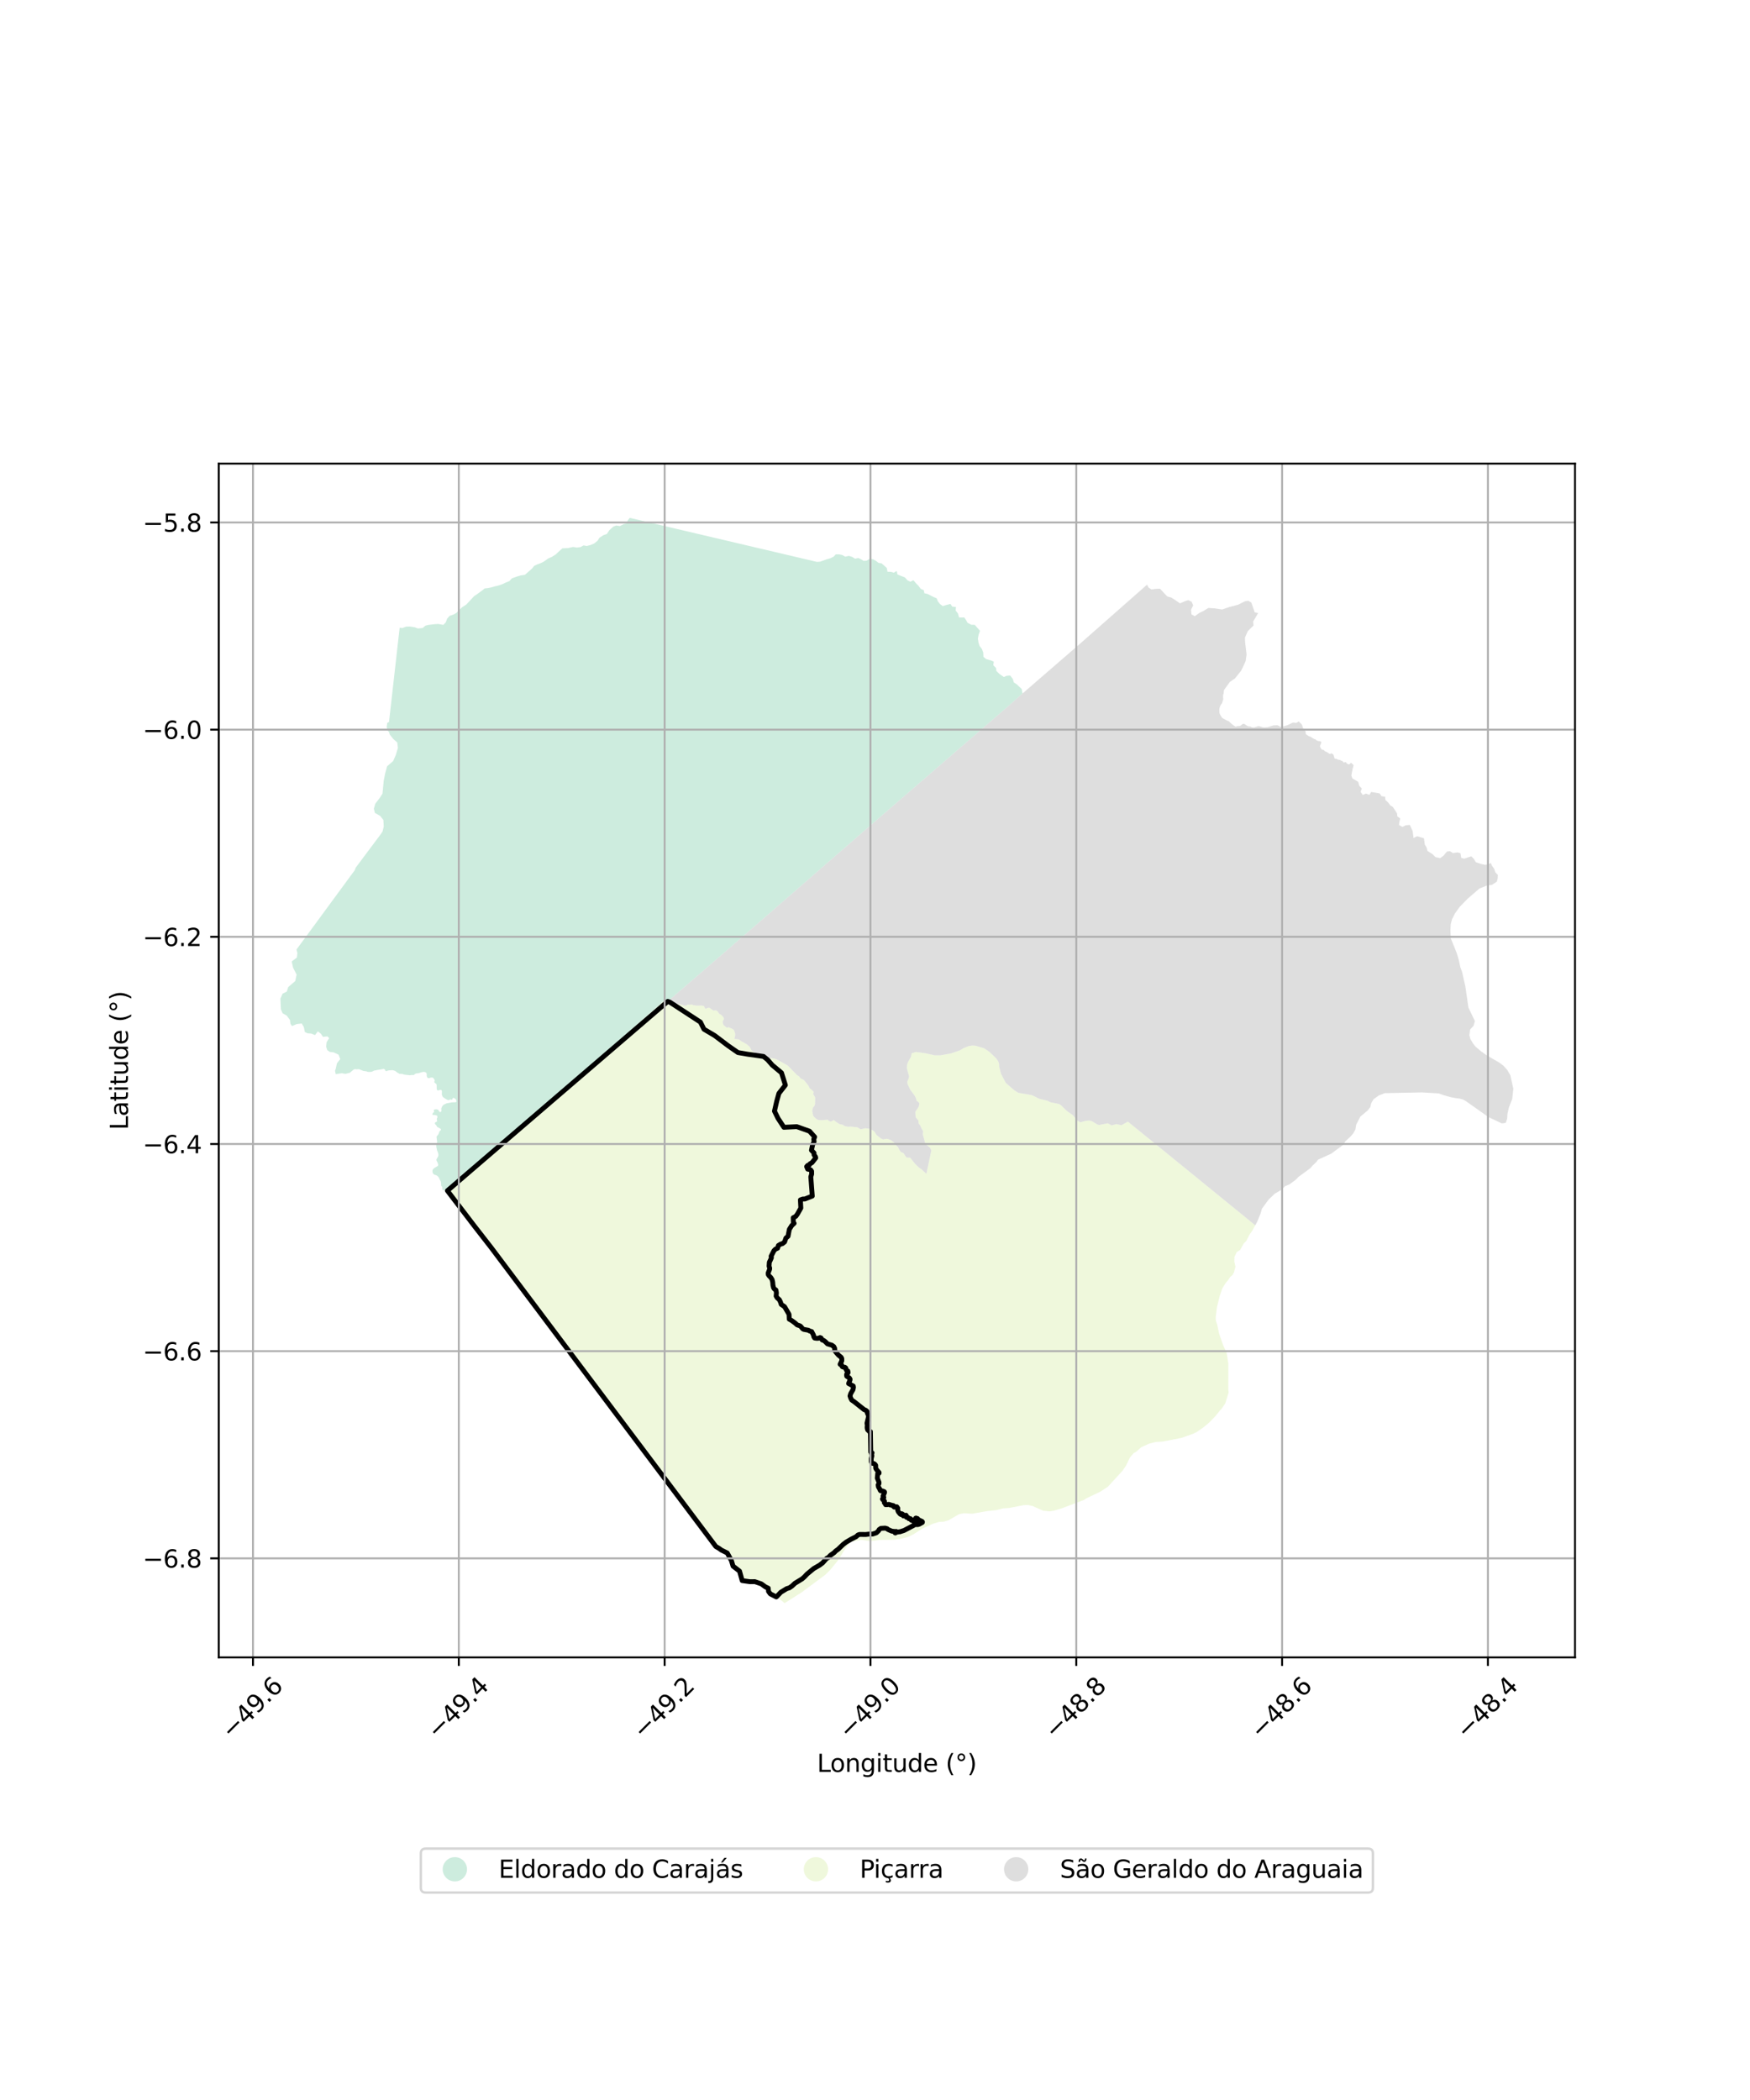 <?xml version="1.0" encoding="utf-8" standalone="no"?>
<!DOCTYPE svg PUBLIC "-//W3C//DTD SVG 1.1//EN"
  "http://www.w3.org/Graphics/SVG/1.1/DTD/svg11.dtd">
<svg xmlns:xlink="http://www.w3.org/1999/xlink" width="720pt" height="864pt" viewBox="0 0 720 864" xmlns="http://www.w3.org/2000/svg" version="1.1">
 <defs>
  <style type="text/css">*{stroke-linejoin: round; stroke-linecap: butt}</style>
 </defs>
 <g id="figure_1">
  <g id="patch_1">
   <path d="M 0 864 
L 720 864 
L 720 0 
L 0 0 
z
" style="fill: #ffffff"/>
  </g>
  <g id="axes_1">
   <g id="patch_2">
    <path d="M 90 681.901 
L 648 681.901 
L 648 190.739 
L 90 190.739 
z
" style="fill: #ffffff"/>
   </g>
   <g id="PatchCollection_1">
    <path d="M 161.858 304.091 
L 160.363 302.221 
L 160.068 301.205 
L 159.562 300.664 
L 159.083 299.2 
L 159.318 297.415 
L 160.045 297.067 
L 164.432 258.239 
L 165.477 258.423 
L 167.078 257.821 
L 168.573 257.764 
L 170.656 258.081 
L 171.925 258.566 
L 173.912 258.385 
L 174.972 257.438 
L 176.231 257.112 
L 178.869 256.804 
L 180.269 256.711 
L 182.406 257.101 
L 183.429 256.004 
L 183.979 254.529 
L 184.968 253.394 
L 186.688 252.788 
L 187.78 252.157 
L 188.697 251.178 
L 190.131 249.844 
L 191.836 248.735 
L 195.05 245.289 
L 196.343 244.422 
L 198.388 242.922 
L 199.409 242.099 
L 200.754 241.961 
L 202.129 241.673 
L 203.505 241.266 
L 204.951 240.935 
L 206.633 240.371 
L 208.233 239.612 
L 209.574 239.091 
L 210.586 237.957 
L 212.488 237.272 
L 214.22 236.748 
L 215.972 236.487 
L 218.887 233.934 
L 219.758 232.84 
L 221.16 232.164 
L 222.384 231.719 
L 223.64 231.121 
L 225.533 229.78 
L 227.026 229.142 
L 228.696 228.074 
L 229.826 226.975 
L 231.379 225.602 
L 233.683 225.49 
L 235.824 225.034 
L 237.321 225.282 
L 238.811 225.105 
L 240.105 224.392 
L 241.376 224.645 
L 242.941 224.237 
L 244.507 223.593 
L 245.908 222.414 
L 246.624 221.245 
L 248.21 220.217 
L 249.658 219.694 
L 250.716 218.133 
L 252.302 216.679 
L 253.563 216.2 
L 255.057 216.449 
L 256.434 215.693 
L 257.807 215.327 
L 258.241 214.16 
L 259.114 213.065 
L 259.395 213.131 
L 259.802 213.227 
L 260.208 213.323 
L 278.652 217.664 
L 281.477 218.329 
L 328.548 229.397 
L 336.117 231.177 
L 336.536 231.146 
L 337.454 231.08 
L 340.243 230.074 
L 341.655 229.666 
L 342.984 229.027 
L 343.855 228.086 
L 345.266 228.067 
L 346.538 228.355 
L 347.771 229.035 
L 348.563 228.855 
L 349.229 228.703 
L 350.571 229.11 
L 351.816 229.86 
L 353.147 229.571 
L 354.265 230.099 
L 355.311 230.777 
L 356.533 230.681 
L 357.239 230.254 
L 357.944 229.827 
L 359.205 230.104 
L 360.484 230.822 
L 361.474 231.593 
L 362.713 231.778 
L 364.848 233.667 
L 365.13 235.231 
L 366.53 235.265 
L 367.73 235.626 
L 368.917 234.89 
L 369.246 236.339 
L 372.363 237.612 
L 373.34 238.755 
L 374.565 239.332 
L 375.798 238.71 
L 376.765 239.884 
L 377.903 241.041 
L 378.82 242.273 
L 380.057 242.807 
L 380.305 244.084 
L 381.55 244.348 
L 384.127 245.634 
L 385.398 246.179 
L 385.845 247.385 
L 386.738 248.52 
L 387.912 249.366 
L 389.231 248.935 
L 391.066 248.478 
L 391.761 249.565 
L 393.322 249.755 
L 393.291 250.103 
L 393.193 251.191 
L 394.11 252.377 
L 394.607 254.065 
L 396.749 254.038 
L 397.427 255.069 
L 398.076 256.233 
L 399.617 257.038 
L 401.039 257.074 
L 403.192 259.538 
L 402.64 261.102 
L 402.381 262.494 
L 402.334 262.745 
L 402.554 264.266 
L 403.004 265.752 
L 403.979 267.002 
L 404.519 268.422 
L 404.613 270.225 
L 405.656 271.104 
L 405.731 271.167 
L 407.743 271.739 
L 408.872 272.24 
L 408.671 273.696 
L 409.764 274.803 
L 409.944 276.065 
L 411.213 277.296 
L 413.014 278.543 
L 414.187 278.037 
L 415.636 277.939 
L 416.715 279.38 
L 417.115 280.769 
L 418.304 281.538 
L 420.349 283.48 
L 420.692 285.329 
L 420.572 285.436 
L 414.846 290.523 
L 402.227 301.444 
L 386.213 315.304 
L 381.699 319.21 
L 381.682 319.225 
L 381.682 319.225 
L 375.771 324.341 
L 368.469 330.66 
L 366.87 332.043 
L 357.877 339.826 
L 319.828 372.938 
L 314.081 377.939 
L 310.653 380.922 
L 304.16 386.572 
L 273.82 412.798 
L 273.661 412.726 
L 273.334 411.958 
L 273.18 411.869 
L 273.002 412.11 
L 272.76 412.237 
L 272.475 412.194 
L 272.347 412.257 
L 272.405 412.491 
L 271.981 412.862 
L 260.358 423.047 
L 230.876 448.879 
L 226.291 452.897 
L 184.625 489.404 
L 183.991 489.96 
L 183.016 489.707 
L 182.51 489.696 
L 182.111 489.573 
L 181.923 489.079 
L 181.969 488.594 
L 181.816 488.185 
L 181.499 487.88 
L 181.487 486.912 
L 181.333 486.041 
L 180.839 485.166 
L 180.592 484.515 
L 180.016 483.855 
L 179.289 483.444 
L 178.887 483.378 
L 178.474 483.136 
L 178.169 482.801 
L 177.983 482.441 
L 177.924 481.819 
L 177.992 481.353 
L 178.229 480.967 
L 178.689 480.556 
L 180.098 479.736 
L 180.312 479.235 
L 180.039 478.363 
L 179.546 477.414 
L 179.536 477.029 
L 180.311 475.688 
L 180.368 475.243 
L 180.369 474.835 
L 180.136 474.042 
L 179.808 473.303 
L 179.499 471.7 
L 179.486 471.179 
L 179.849 469.899 
L 179.698 468.578 
L 179.593 467.669 
L 180.44 466.543 
L 180.735 465.669 
L 180.969 465.302 
L 181.299 465.045 
L 181.453 464.679 
L 181.195 464.358 
L 179.794 463.602 
L 179.676 463.23 
L 179.123 462.606 
L 178.925 462.266 
L 178.983 461.877 
L 179.31 461.643 
L 179.768 461.478 
L 179.817 461.09 
L 179.699 460.218 
L 179.91 459.89 
L 179.968 459.478 
L 179.814 458.981 
L 178.817 458.712 
L 178.335 458.751 
L 177.925 458.64 
L 177.936 458.197 
L 178.204 457.818 
L 178.547 457.57 
L 178.582 457.174 
L 178.441 456.795 
L 178.71 456.492 
L 179.135 456.405 
L 179.673 456.408 
L 180.134 456.515 
L 180.462 456.88 
L 180.78 457.366 
L 181.111 457.57 
L 181.5 457.382 
L 181.614 456.953 
L 181.546 456.046 
L 181.955 455.124 
L 182.523 454.511 
L 183.83 453.905 
L 185.932 453.546 
L 187.57 453.478 
L 187.839 453.149 
L 187.614 452.387 
L 187.33 452.104 
L 186.604 451.662 
L 186.178 451.919 
L 186.132 452.342 
L 185.755 452.499 
L 185.355 452.307 
L 184.652 452.62 
L 184.263 452.585 
L 183.875 452.432 
L 183.532 452.182 
L 183.133 452.026 
L 182.747 451.688 
L 182.312 451.432 
L 182.061 451.104 
L 181.767 450.311 
L 181.809 449.188 
L 181.72 448.568 
L 181.333 448.413 
L 180.794 448.482 
L 180.37 448.629 
L 179.992 448.632 
L 179.69 448.241 
L 179.651 446.502 
L 179.559 446.015 
L 178.865 445.484 
L 178.606 445.128 
L 178.841 444.8 
L 178.806 444.351 
L 178.381 443.634 
L 177.958 443.337 
L 177.171 443.351 
L 176.782 443.531 
L 176.381 443.596 
L 176.005 443.496 
L 175.699 443.126 
L 175.584 442.67 
L 175.557 441.759 
L 175.37 441.357 
L 175.02 441.153 
L 174.667 441.022 
L 174.242 441.01 
L 173.409 441.153 
L 172.432 441.487 
L 171.866 441.604 
L 171.465 441.603 
L 171.029 441.722 
L 170.633 441.918 
L 170.372 442.277 
L 169.068 442.312 
L 168.653 442.392 
L 166.602 442.168 
L 165.996 442.038 
L 165.583 441.855 
L 164.268 441.793 
L 163.963 441.539 
L 163.535 441.345 
L 162.567 440.59 
L 161.764 440.347 
L 161.58 440.324 
L 161.339 440.294 
L 160.067 440.366 
L 159.362 440.534 
L 158.973 440.738 
L 158.612 440.594 
L 158.399 440.127 
L 158.009 439.804 
L 157.633 439.803 
L 156.813 439.983 
L 155.108 440.233 
L 154.696 440.368 
L 154.259 440.383 
L 153.87 440.497 
L 153.047 440.92 
L 152.505 441.024 
L 151.655 441.032 
L 151.227 440.974 
L 150.789 440.793 
L 149.483 440.611 
L 147.886 439.958 
L 147.482 439.903 
L 146.581 439.967 
L 146.215 439.849 
L 145.555 440.024 
L 143.944 441.36 
L 142.145 441.814 
L 140.581 441.559 
L 138.124 441.945 
L 137.84 440.533 
L 138.18 439.55 
L 138.641 437.46 
L 139.981 435.742 
L 139.299 433.934 
L 137.324 432.99 
L 135.619 432.756 
L 134.63 432.033 
L 134.43 431.401 
L 134.193 430.654 
L 134.384 428.774 
L 135.406 427.113 
L 134.689 426.396 
L 132.876 426.589 
L 132.066 425.35 
L 130.783 424.331 
L 129.606 425.86 
L 127.958 425.22 
L 126.573 425.143 
L 125.432 424.604 
L 124.997 422.537 
L 124.136 421.095 
L 122.068 421.336 
L 120.128 422.152 
L 119.503 421.242 
L 119.294 419.63 
L 117.963 417.847 
L 116.279 416.893 
L 115.565 415.255 
L 115.364 410.867 
L 116.257 408.827 
L 118.022 407.944 
L 118.564 406.125 
L 121.479 403.63 
L 122.034 400.984 
L 120.575 398.122 
L 120.022 395.567 
L 122.151 393.963 
L 122.362 392.105 
L 121.986 390.663 
L 141.042 364.713 
L 145.981 357.988 
L 146.343 356.989 
L 156.637 343.227 
L 157.4 342.087 
L 157.892 340.023 
L 157.776 338.144 
L 157.727 337.35 
L 156.421 335.702 
L 154.226 334.44 
L 154.064 333.764 
L 153.814 332.719 
L 154.178 331.457 
L 154.181 331.447 
L 154.402 330.681 
L 156.362 328.113 
L 157.377 326.483 
L 157.869 321.223 
L 158.471 318.193 
L 159.269 315.267 
L 161.764 313.11 
L 162.856 310.599 
L 163.166 309.551 
L 163.716 307.691 
L 163.434 305.462 
L 161.858 304.091 
" clip-path="url(#p83dbd97f15)" style="fill: #b3e2cd; fill-opacity: 0.65"/>
    <path d="M 500.423 539.981 
L 500.164 542.126 
L 500.164 542.132 
L 500.165 542.14 
L 500.245 543.361 
L 500.824 545.098 
L 501.21 546.977 
L 501.553 548.651 
L 503.233 553.476 
L 503.753 554.6 
L 504.66 556.561 
L 505.207 559.94 
L 505.385 561.04 
L 505.352 571.503 
L 505.494 572.93 
L 504.722 575.408 
L 504.563 575.917 
L 504.087 577.443 
L 503.303 578.571 
L 502.552 579.65 
L 502.244 579.969 
L 501.936 580.288 
L 501.485 580.848 
L 500.034 582.653 
L 499.43 583.279 
L 497.469 585.312 
L 495.235 587.177 
L 492.472 589.107 
L 490.826 589.919 
L 486.145 591.582 
L 478.463 593.089 
L 475.444 593.283 
L 472.82 593.946 
L 469.538 595.446 
L 467.502 597.26 
L 466.353 597.918 
L 464.892 599.651 
L 463.522 602.496 
L 463.302 602.953 
L 463.153 603.175 
L 462.836 603.647 
L 461.939 604.984 
L 461.185 605.811 
L 455.897 611.607 
L 452.885 613.629 
L 447.086 616.393 
L 445.91 617.143 
L 436.804 620.584 
L 433.75 621.507 
L 432.27 621.749 
L 431.865 621.816 
L 429.173 621.548 
L 426.562 620.388 
L 426.115 620.189 
L 425.927 620.106 
L 424.916 619.656 
L 422.878 619.193 
L 421.164 619.268 
L 420.276 619.441 
L 415.212 620.425 
L 412.685 620.583 
L 411.036 621.025 
L 409.955 621.314 
L 406.225 621.703 
L 400.05 622.78 
L 396.524 622.587 
L 394.606 622.973 
L 390.231 625.483 
L 388.348 626.059 
L 386.315 626.176 
L 383.744 626.945 
L 380.946 628.239 
L 379.492 628.911 
L 375.728 631.309 
L 373.495 632.388 
L 370.083 633.2 
L 367.707 633.508 
L 361.79 633.585 
L 358.003 634.084 
L 354.331 633.549 
L 350.949 634.245 
L 350.135 634.413 
L 347.879 636.992 
L 346.016 640.016 
L 344.939 641.766 
L 342.222 645.12 
L 341.644 645.834 
L 339.597 647.864 
L 331.925 653.575 
L 329.754 655.192 
L 322.812 659.575 
L 320.837 657.971 
L 316.909 655.926 
L 316.179 654.904 
L 316.062 653.596 
L 314.9 653.051 
L 313.216 651.823 
L 310.756 650.896 
L 308.534 650.922 
L 305.334 650.475 
L 304.254 646.569 
L 301.582 644.522 
L 300.9 642.225 
L 300.04 640.652 
L 299.195 639.107 
L 297.022 638.089 
L 294.515 636.463 
L 261.76 592.92 
L 241.301 565.702 
L 208.972 522.661 
L 189.592 497.294 
L 183.991 489.96 
L 184.625 489.404 
L 226.291 452.897 
L 230.876 448.879 
L 260.358 423.047 
L 271.981 412.862 
L 272.405 412.491 
L 272.347 412.257 
L 272.475 412.194 
L 272.76 412.237 
L 273.002 412.11 
L 273.18 411.869 
L 273.334 411.958 
L 273.661 412.726 
L 273.82 412.798 
L 275.996 413.824 
L 276.366 413.998 
L 278.587 413.005 
L 279.612 413.101 
L 280.096 413.393 
L 280.673 413.333 
L 281.377 413.726 
L 282.318 413.71 
L 283.049 413.284 
L 283.778 413.412 
L 284.46 413.237 
L 285.18 413.534 
L 286.784 413.763 
L 288.518 413.718 
L 289.598 413.881 
L 290.035 414.814 
L 290.328 415.068 
L 291.247 414.633 
L 291.87 414.632 
L 293.515 415.78 
L 294.642 415.669 
L 295.341 416.229 
L 295.869 417.079 
L 296.617 417.461 
L 297.572 418.381 
L 297.866 419.212 
L 297.28 420.346 
L 297.5 421.426 
L 297.845 421.835 
L 298.971 422.808 
L 299.869 422.677 
L 301.63 423.499 
L 301.837 423.663 
L 302.181 424.362 
L 302.464 425.278 
L 302.498 425.859 
L 302.15 427.425 
L 303.96 427.65 
L 304.893 428.321 
L 307.334 429.707 
L 308.454 430.699 
L 309.207 432.186 
L 311.169 433.615 
L 312.076 434.917 
L 313.016 435.637 
L 315.075 435.722 
L 316.98 435.254 
L 318.81 435.562 
L 320.008 436.095 
L 322.572 437.535 
L 324.099 438.392 
L 324.384 438.685 
L 324.39 438.691 
L 327.929 442.329 
L 328.708 442.792 
L 329.374 443.666 
L 330.774 444.367 
L 332.689 446.779 
L 333.095 447.731 
L 333.906 448.319 
L 334.738 449.166 
L 334.776 449.547 
L 334.505 449.979 
L 335.389 451.527 
L 335.327 454.342 
L 335.021 455.121 
L 334.505 455.636 
L 334.151 457.007 
L 334.564 459.026 
L 335.034 459.628 
L 335.372 459.878 
L 335.561 460.131 
L 336.598 460.793 
L 338.057 460.893 
L 340.55 460.677 
L 340.972 461.142 
L 341.806 461.476 
L 343.067 460.818 
L 344.046 461.62 
L 345.276 462.402 
L 345.513 462.515 
L 346.782 462.768 
L 347.463 463.274 
L 348.795 463.562 
L 350.058 463.52 
L 352.747 463.793 
L 354.087 464.629 
L 356.096 464.187 
L 358.016 464.46 
L 359.71 465.488 
L 360.639 466.956 
L 362.391 468.384 
L 363.321 468.804 
L 364.619 468.53 
L 365.175 468.564 
L 366.465 469.058 
L 367.743 469.998 
L 369.105 471.673 
L 369.475 471.903 
L 369.9 472.933 
L 370.611 473.945 
L 371.705 474.395 
L 372.798 476.074 
L 373.058 476.242 
L 374.459 476.309 
L 376.35 478.67 
L 377.097 479.43 
L 378.031 480.314 
L 379.317 481.259 
L 381.139 482.955 
L 381.204 482.649 
L 383.183 473.298 
L 382.609 472.158 
L 380.739 470.668 
L 379.667 466.754 
L 379.787 465.364 
L 379.298 464.58 
L 378.54 462.961 
L 377.961 462.219 
L 377.833 460.966 
L 376.834 459.827 
L 376.693 459.324 
L 376.587 457.386 
L 377.489 456.136 
L 378.045 455.195 
L 378.244 453.941 
L 378.008 453.556 
L 377.105 452.884 
L 376.799 451.694 
L 376.149 450.544 
L 374.575 448.445 
L 373.388 446.033 
L 373.294 445.036 
L 373.941 443.386 
L 373.999 442.759 
L 373.107 439.539 
L 373.177 438.083 
L 373.493 437.117 
L 374.81 434.792 
L 375.013 433.667 
L 375.068 433.363 
L 376.753 432.819 
L 380.623 433.315 
L 384.525 434.187 
L 386.947 434.179 
L 391.147 433.44 
L 394.994 432.127 
L 396.348 431.273 
L 398.678 430.343 
L 400.041 430.15 
L 401.149 430.224 
L 401.394 430.24 
L 404.914 431.31 
L 407.073 432.757 
L 409.675 435.256 
L 410.038 435.672 
L 410.686 436.656 
L 411.042 437.597 
L 411.083 438.841 
L 411.85 441.795 
L 413.602 445.162 
L 413.948 445.669 
L 415.704 447.182 
L 417.46 448.694 
L 419.023 449.622 
L 424.551 450.573 
L 427.592 452.064 
L 430.931 452.865 
L 432.288 453.552 
L 432.899 453.634 
L 435.734 454.212 
L 436.428 454.654 
L 439.026 457.165 
L 441.322 458.731 
L 443.332 461.091 
L 444.46 461.745 
L 446.98 461.092 
L 448.306 461.021 
L 449.287 461.312 
L 451.472 462.647 
L 452.259 462.839 
L 455.766 462.162 
L 457.378 463.013 
L 459.289 462.496 
L 461.409 462.926 
L 464.045 461.483 
L 464.393 461.765 
L 472.841 468.604 
L 516.452 504.125 
L 515.312 506.202 
L 514.227 507.784 
L 513.997 508.12 
L 513.246 509.607 
L 512.797 510.496 
L 512.538 510.764 
L 511.679 511.655 
L 510.937 512.984 
L 510.207 514.292 
L 508.868 515.105 
L 508.297 516.271 
L 507.904 517.072 
L 507.874 517.889 
L 507.832 519.003 
L 507.861 519.139 
L 508.292 521.164 
L 507.715 523.442 
L 507.225 524.32 
L 507.069 524.6 
L 506.242 525.296 
L 506.105 525.412 
L 505.858 525.811 
L 505.34 526.647 
L 504.979 527.065 
L 504.271 527.883 
L 502.893 530.081 
L 501.809 533.259 
L 500.738 537.644 
L 500.671 537.919 
L 500.423 539.981 
" clip-path="url(#p83dbd97f15)" style="fill: #e6f5c9; fill-opacity: 0.65"/>
    <path d="M 464.393 461.765 
L 464.045 461.483 
L 461.409 462.926 
L 459.289 462.496 
L 457.378 463.013 
L 455.766 462.162 
L 452.259 462.839 
L 451.472 462.647 
L 449.287 461.312 
L 448.306 461.021 
L 446.98 461.092 
L 444.46 461.745 
L 443.332 461.091 
L 441.322 458.731 
L 439.026 457.165 
L 436.428 454.654 
L 435.734 454.212 
L 432.899 453.634 
L 432.288 453.552 
L 430.931 452.865 
L 427.592 452.064 
L 424.551 450.573 
L 419.023 449.622 
L 417.46 448.694 
L 415.704 447.182 
L 413.948 445.669 
L 413.602 445.162 
L 411.85 441.795 
L 411.083 438.841 
L 411.042 437.597 
L 410.686 436.656 
L 410.038 435.672 
L 409.675 435.256 
L 407.073 432.757 
L 404.914 431.31 
L 401.394 430.24 
L 401.149 430.224 
L 400.041 430.15 
L 398.678 430.343 
L 396.348 431.273 
L 394.994 432.127 
L 391.147 433.44 
L 386.947 434.179 
L 384.525 434.187 
L 380.623 433.315 
L 376.753 432.819 
L 375.068 433.363 
L 375.013 433.667 
L 374.81 434.792 
L 373.493 437.117 
L 373.177 438.083 
L 373.107 439.539 
L 373.999 442.759 
L 373.941 443.386 
L 373.294 445.036 
L 373.388 446.033 
L 374.575 448.445 
L 376.149 450.544 
L 376.799 451.694 
L 377.105 452.884 
L 378.008 453.556 
L 378.244 453.941 
L 378.045 455.195 
L 377.489 456.136 
L 376.587 457.386 
L 376.693 459.324 
L 376.834 459.827 
L 377.833 460.966 
L 377.961 462.219 
L 378.54 462.961 
L 379.298 464.58 
L 379.787 465.364 
L 379.667 466.754 
L 380.739 470.668 
L 382.609 472.158 
L 383.183 473.298 
L 381.204 482.649 
L 381.139 482.955 
L 379.317 481.259 
L 378.031 480.314 
L 377.097 479.43 
L 376.35 478.67 
L 374.459 476.309 
L 373.058 476.242 
L 372.798 476.074 
L 371.705 474.395 
L 370.611 473.945 
L 369.9 472.933 
L 369.475 471.903 
L 369.105 471.673 
L 367.743 469.998 
L 366.465 469.058 
L 365.175 468.564 
L 364.619 468.53 
L 363.321 468.804 
L 362.391 468.384 
L 360.639 466.956 
L 359.71 465.488 
L 358.016 464.46 
L 356.096 464.187 
L 354.087 464.629 
L 352.747 463.793 
L 350.058 463.52 
L 348.795 463.562 
L 347.463 463.274 
L 346.782 462.768 
L 345.513 462.515 
L 345.276 462.402 
L 344.046 461.62 
L 343.067 460.818 
L 341.806 461.476 
L 340.972 461.142 
L 340.55 460.677 
L 338.057 460.893 
L 336.598 460.793 
L 335.561 460.131 
L 335.372 459.878 
L 335.034 459.628 
L 334.564 459.026 
L 334.151 457.007 
L 334.505 455.636 
L 335.021 455.121 
L 335.327 454.342 
L 335.389 451.527 
L 334.505 449.979 
L 334.776 449.547 
L 334.738 449.166 
L 333.906 448.319 
L 333.095 447.731 
L 332.689 446.779 
L 330.774 444.367 
L 329.374 443.666 
L 328.708 442.792 
L 327.929 442.329 
L 324.39 438.691 
L 324.384 438.685 
L 324.099 438.392 
L 322.572 437.535 
L 320.008 436.095 
L 318.81 435.562 
L 316.98 435.254 
L 315.075 435.722 
L 313.016 435.637 
L 312.076 434.917 
L 311.169 433.615 
L 309.207 432.186 
L 308.454 430.699 
L 307.334 429.707 
L 304.893 428.321 
L 303.96 427.65 
L 302.15 427.425 
L 302.498 425.859 
L 302.464 425.278 
L 302.181 424.362 
L 301.837 423.663 
L 301.63 423.499 
L 299.869 422.677 
L 298.971 422.808 
L 297.845 421.835 
L 297.5 421.426 
L 297.28 420.346 
L 297.866 419.212 
L 297.572 418.381 
L 296.617 417.461 
L 295.869 417.079 
L 295.341 416.229 
L 294.642 415.669 
L 293.515 415.78 
L 291.87 414.632 
L 291.247 414.633 
L 290.328 415.068 
L 290.035 414.814 
L 289.598 413.881 
L 288.518 413.718 
L 286.784 413.763 
L 285.18 413.534 
L 284.46 413.237 
L 283.778 413.412 
L 283.049 413.284 
L 282.318 413.71 
L 281.377 413.726 
L 280.673 413.333 
L 280.096 413.393 
L 279.612 413.101 
L 278.587 413.005 
L 276.366 413.998 
L 275.996 413.824 
L 273.82 412.798 
L 304.16 386.572 
L 310.653 380.922 
L 314.081 377.939 
L 319.828 372.938 
L 357.877 339.826 
L 366.87 332.043 
L 368.469 330.66 
L 375.771 324.341 
L 381.682 319.225 
L 381.682 319.225 
L 381.699 319.21 
L 386.213 315.304 
L 402.227 301.444 
L 414.846 290.523 
L 420.572 285.436 
L 420.692 285.329 
L 445.003 264.275 
L 448.969 260.78 
L 471.939 240.542 
L 472.528 241.726 
L 473.747 242.52 
L 475.511 242.266 
L 477.259 242.2 
L 479.182 244.288 
L 480.324 245.433 
L 481.804 245.814 
L 483.403 246.812 
L 485.497 248.251 
L 487.592 247.317 
L 488.923 246.925 
L 490.274 247.556 
L 490.908 249.097 
L 490.027 250.879 
L 490.202 252.796 
L 491.566 253.524 
L 493.346 252.235 
L 494.942 251.469 
L 497.173 250.141 
L 499.764 250.295 
L 502.812 250.775 
L 505.789 249.749 
L 509.339 248.821 
L 512.338 247.326 
L 513.618 247.184 
L 514.818 247.894 
L 516.244 251.958 
L 517.25 252.158 
L 517.643 252.237 
L 515.585 255.715 
L 515.735 257.39 
L 515.571 257.538 
L 514.915 258.128 
L 514.861 258.176 
L 514.402 258.643 
L 513.341 259.721 
L 512.208 262.353 
L 512.279 264.211 
L 512.368 264.961 
L 512.88 269.269 
L 512.496 271.957 
L 511.519 274.15 
L 510.638 275.945 
L 510.217 276.472 
L 510.199 276.494 
L 508.084 279.14 
L 506.017 280.542 
L 503.649 283.817 
L 503.527 284.228 
L 503.481 285.074 
L 503.384 285.46 
L 503.238 285.834 
L 503.206 287.102 
L 503.294 287.488 
L 503.258 287.762 
L 502.832 289.169 
L 502.685 289.455 
L 502.219 290.092 
L 501.852 290.877 
L 501.683 291.736 
L 501.674 292.644 
L 501.727 293.303 
L 501.989 294.036 
L 502.672 295.14 
L 502.97 295.474 
L 504.096 296.079 
L 505.085 296.572 
L 505.481 296.732 
L 505.728 296.893 
L 506.546 297.66 
L 507.364 298.341 
L 508.194 298.877 
L 508.321 298.945 
L 508.625 298.923 
L 509.051 298.757 
L 509.986 298.733 
L 510.412 298.567 
L 511.14 297.95 
L 511.444 297.805 
L 511.77 297.804 
L 512.136 297.945 
L 512.625 298.299 
L 513.03 298.592 
L 513.662 298.844 
L 514.021 298.87 
L 514.339 298.892 
L 515.078 299.189 
L 515.468 299.29 
L 515.759 299.296 
L 515.919 299.299 
L 517.607 298.795 
L 518.058 298.763 
L 519.71 299.251 
L 520.519 299.258 
L 521.717 299.128 
L 523.959 298.458 
L 525.567 298.389 
L 526.399 298.757 
L 526.686 298.983 
L 527.045 299.064 
L 527.465 299.041 
L 529.532 298.413 
L 530.279 298.089 
L 531.618 297.412 
L 532.15 297.286 
L 533.206 297.405 
L 533.452 297.363 
L 534.014 297.03 
L 534.198 296.864 
L 534.433 296.873 
L 534.815 297.346 
L 535.154 297.582 
L 535.411 297.819 
L 535.741 298.416 
L 535.96 299.128 
L 536.167 299.632 
L 536.322 299.9 
L 536.806 300.497 
L 537.053 300.744 
L 537.177 301.084 
L 537.191 301.786 
L 537.243 301.94 
L 537.593 302.29 
L 537.993 302.578 
L 538.486 302.864 
L 539.544 303.293 
L 539.842 303.571 
L 540.653 304.021 
L 541.166 304.153 
L 541.568 304.565 
L 542.296 304.84 
L 543.158 304.97 
L 543.445 305.145 
L 543.579 305.309 
L 543.641 305.474 
L 543.571 305.764 
L 543.347 306.116 
L 543.348 306.281 
L 543.145 306.757 
L 543.106 307.211 
L 543.148 307.355 
L 543.24 307.448 
L 543.468 307.922 
L 543.726 308.274 
L 543.908 308.391 
L 544.116 308.468 
L 544.584 308.571 
L 544.701 308.636 
L 545.04 309.027 
L 545.262 309.183 
L 545.535 309.234 
L 545.873 309.442 
L 546.03 309.493 
L 546.251 309.623 
L 546.59 309.91 
L 547.019 310.13 
L 547.214 310.182 
L 547.616 309.971 
L 547.915 309.995 
L 548.071 310.139 
L 548.449 310.32 
L 548.605 310.476 
L 548.763 310.895 
L 548.829 311.234 
L 549.079 311.979 
L 549.158 312.123 
L 549.327 312.2 
L 549.717 312.186 
L 550.169 312.358 
L 550.667 312.606 
L 551.4 312.695 
L 551.584 312.866 
L 551.78 312.957 
L 552.107 313.008 
L 552.291 313.086 
L 552.751 313.677 
L 553.078 313.728 
L 553.313 313.569 
L 553.64 313.581 
L 553.758 313.633 
L 554.126 314.079 
L 554.362 314.276 
L 554.624 314.393 
L 554.873 314.458 
L 555.056 314.457 
L 555.304 314.351 
L 555.577 314.02 
L 555.904 313.887 
L 556.048 313.939 
L 556.179 314.07 
L 556.285 314.267 
L 556.626 314.477 
L 556.894 314.885 
L 556.502 316.353 
L 555.975 319.133 
L 556.455 320.287 
L 558.819 321.675 
L 559.279 323.336 
L 560.277 324.416 
L 559.782 325.767 
L 560.667 327.078 
L 561.939 326.493 
L 563.429 327.035 
L 564.147 325.834 
L 567.642 326.443 
L 568.368 327.564 
L 569.862 327.791 
L 570.006 329.136 
L 571.18 330.225 
L 571.978 331.349 
L 573.053 332.009 
L 574.77 334.607 
L 574.909 335.885 
L 576.097 336.739 
L 575.709 338.244 
L 575.615 339.476 
L 576.992 340.218 
L 578.297 339.571 
L 580.025 339.385 
L 581.203 341.943 
L 581.568 344.763 
L 583.072 344.038 
L 585.861 344.904 
L 586.201 347.489 
L 586.952 348.69 
L 587.296 350.082 
L 589.402 351.446 
L 590.611 352.65 
L 592.563 353.048 
L 593.899 352.071 
L 595.305 350.357 
L 596.577 350.209 
L 597.786 350.991 
L 599.596 350.691 
L 600.854 351.005 
L 601.195 352.939 
L 602.373 353.291 
L 605.335 352.305 
L 606.406 353.391 
L 607.162 354.706 
L 609.147 355.411 
L 610.957 355.81 
L 612.18 355.659 
L 613.371 355.048 
L 613.865 356.247 
L 614.781 357.488 
L 615.193 358.88 
L 616.265 359.966 
L 616.169 361.475 
L 615.864 362.711 
L 613.71 364.124 
L 611.982 364.232 
L 608.675 365.566 
L 603.784 369.791 
L 600.514 373.17 
L 598.654 375.749 
L 597.384 378.252 
L 596.868 380.295 
L 596.752 382.613 
L 596.878 386.011 
L 599.347 392.129 
L 599.529 392.734 
L 600.139 394.758 
L 600.841 398.004 
L 601.528 399.822 
L 602.911 405.93 
L 604.138 414.511 
L 606.795 420.088 
L 606.239 422.093 
L 604.855 423.553 
L 604.534 425.869 
L 604.927 427.443 
L 606.051 429.314 
L 606.563 429.972 
L 607.076 430.631 
L 609.49 432.653 
L 611.664 434.169 
L 616.694 437.099 
L 616.951 437.249 
L 618.58 438.488 
L 620.145 440.236 
L 621.401 442.406 
L 622.47 447.221 
L 622.636 447.969 
L 622.498 449.201 
L 622.168 452.14 
L 620.839 455.569 
L 620.217 458.23 
L 620.086 460.276 
L 619.511 461.974 
L 617.909 462.21 
L 612.415 459.614 
L 603.018 452.97 
L 601.857 452.341 
L 600.535 451.993 
L 598.938 451.802 
L 597.057 451.455 
L 593.834 450.568 
L 591.977 449.857 
L 585.55 449.48 
L 584.978 449.447 
L 569.745 449.75 
L 567.298 450.682 
L 565.077 452.309 
L 564.16 453.897 
L 563.782 455.477 
L 562.713 456.87 
L 559.69 459.389 
L 557.973 462.749 
L 557.668 464.682 
L 556.878 466.115 
L 556.796 466.264 
L 556.759 466.307 
L 556.261 466.889 
L 555.571 467.697 
L 554.624 468.549 
L 554.538 468.627 
L 553.506 469.557 
L 553.486 469.59 
L 552.939 470.535 
L 552.655 471.024 
L 552.645 471.031 
L 552.549 471.101 
L 552.183 471.368 
L 549.698 473.182 
L 549.597 473.256 
L 549.111 473.61 
L 547.628 474.693 
L 545.967 475.444 
L 545.727 475.553 
L 544.582 476.07 
L 544.57 476.076 
L 542.818 476.868 
L 542.616 476.959 
L 542.286 477.109 
L 541.555 478.114 
L 540.073 479.508 
L 539.112 480.627 
L 538.035 481.414 
L 534.285 484.155 
L 532.91 485.547 
L 530.497 487.291 
L 528.733 488.028 
L 527.275 489.497 
L 524.453 491.127 
L 521.925 493.564 
L 519.207 497.278 
L 518.62 499.309 
L 517.264 502.646 
L 516.452 504.125 
L 472.841 468.604 
L 464.393 461.765 
" clip-path="url(#p83dbd97f15)" style="fill: #cccccc; fill-opacity: 0.65"/>
   </g>
   <g id="PatchCollection_2">
    <path d="M 322.496 463.768 
L 322.522 463.807 
L 327.821 463.544 
L 333.046 465.403 
L 335.175 467.772 
L 334.808 468.703 
L 334.939 469.697 
L 334.332 471.007 
L 333.856 473.248 
L 334.914 474.359 
L 334.919 475.105 
L 335.543 475.97 
L 335.608 476.405 
L 334.081 478.344 
L 333.221 478.848 
L 332.856 479.472 
L 332.301 479.477 
L 331.873 479.977 
L 332.313 481.031 
L 332.745 481.09 
L 333.549 481.332 
L 333.924 481.888 
L 333.933 483.069 
L 333.59 484.179 
L 334.197 492.095 
L 331.141 493.303 
L 330.323 493.31 
L 329.305 493.678 
L 329.484 497.023 
L 328.123 499.453 
L 327.416 500.437 
L 326.347 501.012 
L 326.416 503.276 
L 326.731 503.311 
L 325.767 504.194 
L 324.757 505.798 
L 324.217 508.633 
L 323.355 509.361 
L 322.805 510.961 
L 321.891 511.689 
L 321.228 511.849 
L 320.261 512.423 
L 319.913 513.558 
L 319.051 513.924 
L 318.436 514.554 
L 317.255 516.854 
L 317.384 517.436 
L 317.059 518.229 
L 316.53 519.316 
L 316.419 520.941 
L 316.673 521.731 
L 316.636 522.231 
L 316.028 523.818 
L 316.074 524.359 
L 316.45 524.939 
L 317.117 525.6 
L 317.659 526.456 
L 317.915 527.537 
L 318.007 528.744 
L 318.264 529.825 
L 318.64 530.363 
L 319.222 530.733 
L 319.307 531.024 
L 319.438 531.939 
L 319.324 533.231 
L 319.743 533.936 
L 320.659 534.762 
L 321.121 535.716 
L 321.418 536.671 
L 322.787 537.608 
L 324.631 540.758 
L 324.729 542.756 
L 325.798 543.366 
L 327.046 544.272 
L 327.962 545.098 
L 329.164 545.504 
L 329.539 545.835 
L 330.248 546.703 
L 330.705 546.95 
L 332.651 547.309 
L 333.025 547.597 
L 333.937 547.84 
L 334.692 549.292 
L 334.821 549.957 
L 335.156 550.496 
L 335.86 550.615 
L 336.728 550.608 
L 337.387 550.311 
L 337.802 550.474 
L 338.263 551.304 
L 338.844 551.465 
L 339.509 551.96 
L 340.467 552.91 
L 341.793 553.316 
L 342.249 553.437 
L 343.039 554.014 
L 343.418 554.802 
L 343.382 555.552 
L 344.009 556.421 
L 344.927 557.497 
L 346.051 558.404 
L 346.333 558.96 
L 346.341 559.876 
L 345.649 561.297 
L 345.899 561.504 
L 346.272 561.625 
L 346.525 562.29 
L 346.94 562.453 
L 347.602 562.531 
L 347.977 562.819 
L 348.022 563.277 
L 348.357 563.899 
L 348.813 564.062 
L 348.942 564.686 
L 348.739 565.062 
L 348.369 565.315 
L 348.289 565.732 
L 348.376 566.231 
L 349.415 566.889 
L 349.75 567.428 
L 349.712 567.803 
L 349.144 569.223 
L 351.054 570.249 
L 351.141 570.789 
L 350.942 571.749 
L 350.004 573.381 
L 349.722 574.341 
L 350.019 575.254 
L 350.439 576.042 
L 351.478 576.742 
L 355.546 579.973 
L 356.21 580.218 
L 356.71 580.672 
L 356.797 581.212 
L 357.218 582.208 
L 357.347 582.832 
L 356.707 585.502 
L 356.84 586.584 
L 356.762 587.126 
L 356.808 587.709 
L 356.978 588.29 
L 357.811 589.075 
L 358.114 588.996 
L 358.249 597.406 
L 358.79 597.735 
L 358.544 598.07 
L 358.717 598.943 
L 358.437 600.153 
L 358.447 601.402 
L 358.7 601.983 
L 359.611 602.184 
L 360.069 602.555 
L 360.279 602.886 
L 360.288 604.052 
L 360.456 604.384 
L 360.916 605.005 
L 361.664 605.809 
L 361.666 606.1 
L 361.089 606.355 
L 361.092 606.646 
L 360.938 608.105 
L 361.656 609.89 
L 361.619 610.432 
L 361.292 610.934 
L 361.423 611.766 
L 361.884 612.511 
L 362.095 613.093 
L 362.346 613.382 
L 362.966 613.377 
L 363.796 613.703 
L 363.921 613.869 
L 363.923 614.119 
L 363.759 614.287 
L 363.72 614.579 
L 363.314 615.54 
L 363.565 615.871 
L 363.608 616.12 
L 363.402 616.205 
L 363.076 616.749 
L 363.244 617.039 
L 363.618 617.244 
L 363.911 617.7 
L 363.832 618.242 
L 364.083 618.49 
L 364.377 619.071 
L 365.08 619.065 
L 365.451 618.937 
L 365.906 618.975 
L 366.197 619.18 
L 366.652 619.218 
L 366.984 619.341 
L 367.56 619.449 
L 367.562 619.657 
L 367.813 619.988 
L 367.979 620.07 
L 368.267 619.943 
L 368.97 619.937 
L 369.389 620.558 
L 369.312 621.225 
L 369.566 621.931 
L 370.318 622.882 
L 370.692 623.129 
L 370.898 623.086 
L 371.02 622.793 
L 371.436 623.04 
L 371.439 623.415 
L 371.689 623.704 
L 372.143 623.617 
L 372.762 623.404 
L 372.93 623.694 
L 372.934 624.235 
L 373.597 624.354 
L 373.932 624.851 
L 374.262 624.765 
L 374.387 624.889 
L 374.593 624.846 
L 374.929 625.468 
L 375.714 625.378 
L 375.633 625.587 
L 375.592 625.67 
L 375.718 625.836 
L 376.171 625.666 
L 376.256 625.956 
L 376.833 625.702 
L 376.956 625.576 
L 376.748 625.328 
L 377.159 625.116 
L 377.075 624.909 
L 376.743 624.745 
L 376.742 624.62 
L 376.907 624.577 
L 377.115 624.7 
L 377.487 624.78 
L 377.531 624.988 
L 377.741 625.403 
L 377.989 625.484 
L 378.444 625.48 
L 378.612 625.729 
L 379.261 625.871 
L 379.512 626.161 
L 379.472 626.369 
L 378.196 627.088 
L 377.618 627.259 
L 376.295 627.27 
L 375.884 627.607 
L 371.931 629.68 
L 370.199 630.236 
L 370.075 630.195 
L 368.877 630.413 
L 368.875 630.205 
L 368.75 630.081 
L 368.461 630.084 
L 368.383 630.709 
L 368.259 630.668 
L 368.006 630.087 
L 366.93 629.971 
L 365.333 629.282 
L 364.999 628.952 
L 364.17 628.709 
L 362.434 628.807 
L 361.694 629.313 
L 361.45 629.814 
L 360.547 630.655 
L 358.979 631.167 
L 357.71 631.157 
L 356.237 631.332 
L 353.658 631.315 
L 352.998 631.529 
L 352.218 632.243 
L 350.118 633.302 
L 348.183 634.442 
L 346.909 635.41 
L 344.857 637.384 
L 343.829 638.142 
L 343.173 638.814 
L 341.651 639.909 
L 340.79 640.832 
L 340.172 641.087 
L 338.45 643.017 
L 337.217 643.943 
L 334.747 645.379 
L 332.059 647.599 
L 330.993 648.733 
L 330.048 649.573 
L 328.196 650.713 
L 327.084 651.388 
L 325.812 652.564 
L 324.783 653.28 
L 323.669 653.623 
L 321.241 655.1 
L 319.517 656.913 
L 319.388 657.021 
L 316.923 655.761 
L 316.195 654.739 
L 316.077 653.429 
L 314.912 652.884 
L 313.231 651.659 
L 310.558 650.731 
L 308.55 650.755 
L 305.35 650.311 
L 304.268 646.402 
L 301.598 644.357 
L 300.916 642.059 
L 299.21 638.941 
L 296.801 637.754 
L 295.811 637.033 
L 294.53 636.299 
L 202.084 513.298 
L 195.062 504.28 
L 184.074 489.89 
L 274.73 412.012 
L 275.608 412.327 
L 288.173 420.526 
L 289.638 423.456 
L 294.053 426.07 
L 299.588 430.255 
L 303.605 433.052 
L 307.5 433.722 
L 314.128 434.649 
L 315.843 436.041 
L 317.727 438.209 
L 321.535 441.387 
L 323.123 446.444 
L 320.458 449.857 
L 319.561 453.119 
L 318.638 457.152 
L 320.113 460.143 
L 322.496 463.768 
L 322.496 463.768 
" clip-path="url(#p83dbd97f15)" style="fill: none; stroke: #000000; stroke-width: 2"/>
   </g>
   <g id="matplotlib.axis_1">
    <g id="xtick_1">
     <g id="line2d_1">
      <path d="M 104.083 681.901 
L 104.083 190.739 
" clip-path="url(#p83dbd97f15)" style="fill: none; stroke: #b0b0b0; stroke-width: 0.8; stroke-linecap: square"/>
     </g>
     <g id="line2d_2">
      <defs>
       <path id="mf879d2605e" d="M 0 0 
L 0 3.5 
" style="stroke: #000000; stroke-width: 0.8"/>
      </defs>
      <g>
       <use xlink:href="#mf879d2605e" x="104.083" y="681.901" style="stroke: #000000; stroke-width: 0.8"/>
      </g>
     </g>
     <g id="text_1">
      <!-- −49.6 -->
      <g transform="translate(95.2 715.943) rotate(-45) scale(0.1 -0.1)">
       <defs>
        <path id="DejaVuSans-2212" d="M 678 2272 
L 4684 2272 
L 4684 1741 
L 678 1741 
L 678 2272 
z
" transform="scale(0.016)"/>
        <path id="DejaVuSans-34" d="M 2419 4116 
L 825 1625 
L 2419 1625 
L 2419 4116 
z
M 2253 4666 
L 3047 4666 
L 3047 1625 
L 3713 1625 
L 3713 1100 
L 3047 1100 
L 3047 0 
L 2419 0 
L 2419 1100 
L 313 1100 
L 313 1709 
L 2253 4666 
z
" transform="scale(0.016)"/>
        <path id="DejaVuSans-39" d="M 703 97 
L 703 672 
Q 941 559 1184 500 
Q 1428 441 1663 441 
Q 2288 441 2617 861 
Q 2947 1281 2994 2138 
Q 2813 1869 2534 1725 
Q 2256 1581 1919 1581 
Q 1219 1581 811 2004 
Q 403 2428 403 3163 
Q 403 3881 828 4315 
Q 1253 4750 1959 4750 
Q 2769 4750 3195 4129 
Q 3622 3509 3622 2328 
Q 3622 1225 3098 567 
Q 2575 -91 1691 -91 
Q 1453 -91 1209 -44 
Q 966 3 703 97 
z
M 1959 2075 
Q 2384 2075 2632 2365 
Q 2881 2656 2881 3163 
Q 2881 3666 2632 3958 
Q 2384 4250 1959 4250 
Q 1534 4250 1286 3958 
Q 1038 3666 1038 3163 
Q 1038 2656 1286 2365 
Q 1534 2075 1959 2075 
z
" transform="scale(0.016)"/>
        <path id="DejaVuSans-2e" d="M 684 794 
L 1344 794 
L 1344 0 
L 684 0 
L 684 794 
z
" transform="scale(0.016)"/>
        <path id="DejaVuSans-36" d="M 2113 2584 
Q 1688 2584 1439 2293 
Q 1191 2003 1191 1497 
Q 1191 994 1439 701 
Q 1688 409 2113 409 
Q 2538 409 2786 701 
Q 3034 994 3034 1497 
Q 3034 2003 2786 2293 
Q 2538 2584 2113 2584 
z
M 3366 4563 
L 3366 3988 
Q 3128 4100 2886 4159 
Q 2644 4219 2406 4219 
Q 1781 4219 1451 3797 
Q 1122 3375 1075 2522 
Q 1259 2794 1537 2939 
Q 1816 3084 2150 3084 
Q 2853 3084 3261 2657 
Q 3669 2231 3669 1497 
Q 3669 778 3244 343 
Q 2819 -91 2113 -91 
Q 1303 -91 875 529 
Q 447 1150 447 2328 
Q 447 3434 972 4092 
Q 1497 4750 2381 4750 
Q 2619 4750 2861 4703 
Q 3103 4656 3366 4563 
z
" transform="scale(0.016)"/>
       </defs>
       <use xlink:href="#DejaVuSans-2212"/>
       <use xlink:href="#DejaVuSans-34" transform="translate(83.789 0)"/>
       <use xlink:href="#DejaVuSans-39" transform="translate(147.412 0)"/>
       <use xlink:href="#DejaVuSans-2e" transform="translate(211.035 0)"/>
       <use xlink:href="#DejaVuSans-36" transform="translate(242.822 0)"/>
      </g>
     </g>
    </g>
    <g id="xtick_2">
     <g id="line2d_3">
      <path d="M 188.766 681.901 
L 188.766 190.739 
" clip-path="url(#p83dbd97f15)" style="fill: none; stroke: #b0b0b0; stroke-width: 0.8; stroke-linecap: square"/>
     </g>
     <g id="line2d_4">
      <g>
       <use xlink:href="#mf879d2605e" x="188.766" y="681.901" style="stroke: #000000; stroke-width: 0.8"/>
      </g>
     </g>
     <g id="text_2">
      <!-- −49.4 -->
      <g transform="translate(179.882 715.943) rotate(-45) scale(0.1 -0.1)">
       <use xlink:href="#DejaVuSans-2212"/>
       <use xlink:href="#DejaVuSans-34" transform="translate(83.789 0)"/>
       <use xlink:href="#DejaVuSans-39" transform="translate(147.412 0)"/>
       <use xlink:href="#DejaVuSans-2e" transform="translate(211.035 0)"/>
       <use xlink:href="#DejaVuSans-34" transform="translate(242.822 0)"/>
      </g>
     </g>
    </g>
    <g id="xtick_3">
     <g id="line2d_5">
      <path d="M 273.448 681.901 
L 273.448 190.739 
" clip-path="url(#p83dbd97f15)" style="fill: none; stroke: #b0b0b0; stroke-width: 0.8; stroke-linecap: square"/>
     </g>
     <g id="line2d_6">
      <g>
       <use xlink:href="#mf879d2605e" x="273.448" y="681.901" style="stroke: #000000; stroke-width: 0.8"/>
      </g>
     </g>
     <g id="text_3">
      <!-- −49.2 -->
      <g transform="translate(264.564 715.943) rotate(-45) scale(0.1 -0.1)">
       <defs>
        <path id="DejaVuSans-32" d="M 1228 531 
L 3431 531 
L 3431 0 
L 469 0 
L 469 531 
Q 828 903 1448 1529 
Q 2069 2156 2228 2338 
Q 2531 2678 2651 2914 
Q 2772 3150 2772 3378 
Q 2772 3750 2511 3984 
Q 2250 4219 1831 4219 
Q 1534 4219 1204 4116 
Q 875 4013 500 3803 
L 500 4441 
Q 881 4594 1212 4672 
Q 1544 4750 1819 4750 
Q 2544 4750 2975 4387 
Q 3406 4025 3406 3419 
Q 3406 3131 3298 2873 
Q 3191 2616 2906 2266 
Q 2828 2175 2409 1742 
Q 1991 1309 1228 531 
z
" transform="scale(0.016)"/>
       </defs>
       <use xlink:href="#DejaVuSans-2212"/>
       <use xlink:href="#DejaVuSans-34" transform="translate(83.789 0)"/>
       <use xlink:href="#DejaVuSans-39" transform="translate(147.412 0)"/>
       <use xlink:href="#DejaVuSans-2e" transform="translate(211.035 0)"/>
       <use xlink:href="#DejaVuSans-32" transform="translate(242.822 0)"/>
      </g>
     </g>
    </g>
    <g id="xtick_4">
     <g id="line2d_7">
      <path d="M 358.13 681.901 
L 358.13 190.739 
" clip-path="url(#p83dbd97f15)" style="fill: none; stroke: #b0b0b0; stroke-width: 0.8; stroke-linecap: square"/>
     </g>
     <g id="line2d_8">
      <g>
       <use xlink:href="#mf879d2605e" x="358.13" y="681.901" style="stroke: #000000; stroke-width: 0.8"/>
      </g>
     </g>
     <g id="text_4">
      <!-- −49.0 -->
      <g transform="translate(349.247 715.943) rotate(-45) scale(0.1 -0.1)">
       <defs>
        <path id="DejaVuSans-30" d="M 2034 4250 
Q 1547 4250 1301 3770 
Q 1056 3291 1056 2328 
Q 1056 1369 1301 889 
Q 1547 409 2034 409 
Q 2525 409 2770 889 
Q 3016 1369 3016 2328 
Q 3016 3291 2770 3770 
Q 2525 4250 2034 4250 
z
M 2034 4750 
Q 2819 4750 3233 4129 
Q 3647 3509 3647 2328 
Q 3647 1150 3233 529 
Q 2819 -91 2034 -91 
Q 1250 -91 836 529 
Q 422 1150 422 2328 
Q 422 3509 836 4129 
Q 1250 4750 2034 4750 
z
" transform="scale(0.016)"/>
       </defs>
       <use xlink:href="#DejaVuSans-2212"/>
       <use xlink:href="#DejaVuSans-34" transform="translate(83.789 0)"/>
       <use xlink:href="#DejaVuSans-39" transform="translate(147.412 0)"/>
       <use xlink:href="#DejaVuSans-2e" transform="translate(211.035 0)"/>
       <use xlink:href="#DejaVuSans-30" transform="translate(242.822 0)"/>
      </g>
     </g>
    </g>
    <g id="xtick_5">
     <g id="line2d_9">
      <path d="M 442.812 681.901 
L 442.812 190.739 
" clip-path="url(#p83dbd97f15)" style="fill: none; stroke: #b0b0b0; stroke-width: 0.8; stroke-linecap: square"/>
     </g>
     <g id="line2d_10">
      <g>
       <use xlink:href="#mf879d2605e" x="442.812" y="681.901" style="stroke: #000000; stroke-width: 0.8"/>
      </g>
     </g>
     <g id="text_5">
      <!-- −48.8 -->
      <g transform="translate(433.929 715.943) rotate(-45) scale(0.1 -0.1)">
       <defs>
        <path id="DejaVuSans-38" d="M 2034 2216 
Q 1584 2216 1326 1975 
Q 1069 1734 1069 1313 
Q 1069 891 1326 650 
Q 1584 409 2034 409 
Q 2484 409 2743 651 
Q 3003 894 3003 1313 
Q 3003 1734 2745 1975 
Q 2488 2216 2034 2216 
z
M 1403 2484 
Q 997 2584 770 2862 
Q 544 3141 544 3541 
Q 544 4100 942 4425 
Q 1341 4750 2034 4750 
Q 2731 4750 3128 4425 
Q 3525 4100 3525 3541 
Q 3525 3141 3298 2862 
Q 3072 2584 2669 2484 
Q 3125 2378 3379 2068 
Q 3634 1759 3634 1313 
Q 3634 634 3220 271 
Q 2806 -91 2034 -91 
Q 1263 -91 848 271 
Q 434 634 434 1313 
Q 434 1759 690 2068 
Q 947 2378 1403 2484 
z
M 1172 3481 
Q 1172 3119 1398 2916 
Q 1625 2713 2034 2713 
Q 2441 2713 2670 2916 
Q 2900 3119 2900 3481 
Q 2900 3844 2670 4047 
Q 2441 4250 2034 4250 
Q 1625 4250 1398 4047 
Q 1172 3844 1172 3481 
z
" transform="scale(0.016)"/>
       </defs>
       <use xlink:href="#DejaVuSans-2212"/>
       <use xlink:href="#DejaVuSans-34" transform="translate(83.789 0)"/>
       <use xlink:href="#DejaVuSans-38" transform="translate(147.412 0)"/>
       <use xlink:href="#DejaVuSans-2e" transform="translate(211.035 0)"/>
       <use xlink:href="#DejaVuSans-38" transform="translate(242.822 0)"/>
      </g>
     </g>
    </g>
    <g id="xtick_6">
     <g id="line2d_11">
      <path d="M 527.495 681.901 
L 527.495 190.739 
" clip-path="url(#p83dbd97f15)" style="fill: none; stroke: #b0b0b0; stroke-width: 0.8; stroke-linecap: square"/>
     </g>
     <g id="line2d_12">
      <g>
       <use xlink:href="#mf879d2605e" x="527.495" y="681.901" style="stroke: #000000; stroke-width: 0.8"/>
      </g>
     </g>
     <g id="text_6">
      <!-- −48.6 -->
      <g transform="translate(518.611 715.943) rotate(-45) scale(0.1 -0.1)">
       <use xlink:href="#DejaVuSans-2212"/>
       <use xlink:href="#DejaVuSans-34" transform="translate(83.789 0)"/>
       <use xlink:href="#DejaVuSans-38" transform="translate(147.412 0)"/>
       <use xlink:href="#DejaVuSans-2e" transform="translate(211.035 0)"/>
       <use xlink:href="#DejaVuSans-36" transform="translate(242.822 0)"/>
      </g>
     </g>
    </g>
    <g id="xtick_7">
     <g id="line2d_13">
      <path d="M 612.177 681.901 
L 612.177 190.739 
" clip-path="url(#p83dbd97f15)" style="fill: none; stroke: #b0b0b0; stroke-width: 0.8; stroke-linecap: square"/>
     </g>
     <g id="line2d_14">
      <g>
       <use xlink:href="#mf879d2605e" x="612.177" y="681.901" style="stroke: #000000; stroke-width: 0.8"/>
      </g>
     </g>
     <g id="text_7">
      <!-- −48.4 -->
      <g transform="translate(603.293 715.943) rotate(-45) scale(0.1 -0.1)">
       <use xlink:href="#DejaVuSans-2212"/>
       <use xlink:href="#DejaVuSans-34" transform="translate(83.789 0)"/>
       <use xlink:href="#DejaVuSans-38" transform="translate(147.412 0)"/>
       <use xlink:href="#DejaVuSans-2e" transform="translate(211.035 0)"/>
       <use xlink:href="#DejaVuSans-34" transform="translate(242.822 0)"/>
      </g>
     </g>
    </g>
    <g id="text_8">
     <!-- Longitude (°) -->
     <g transform="translate(336.14 729.012) scale(0.1 -0.1)">
      <defs>
       <path id="DejaVuSans-4c" d="M 628 4666 
L 1259 4666 
L 1259 531 
L 3531 531 
L 3531 0 
L 628 0 
L 628 4666 
z
" transform="scale(0.016)"/>
       <path id="DejaVuSans-6f" d="M 1959 3097 
Q 1497 3097 1228 2736 
Q 959 2375 959 1747 
Q 959 1119 1226 758 
Q 1494 397 1959 397 
Q 2419 397 2687 759 
Q 2956 1122 2956 1747 
Q 2956 2369 2687 2733 
Q 2419 3097 1959 3097 
z
M 1959 3584 
Q 2709 3584 3137 3096 
Q 3566 2609 3566 1747 
Q 3566 888 3137 398 
Q 2709 -91 1959 -91 
Q 1206 -91 779 398 
Q 353 888 353 1747 
Q 353 2609 779 3096 
Q 1206 3584 1959 3584 
z
" transform="scale(0.016)"/>
       <path id="DejaVuSans-6e" d="M 3513 2113 
L 3513 0 
L 2938 0 
L 2938 2094 
Q 2938 2591 2744 2837 
Q 2550 3084 2163 3084 
Q 1697 3084 1428 2787 
Q 1159 2491 1159 1978 
L 1159 0 
L 581 0 
L 581 3500 
L 1159 3500 
L 1159 2956 
Q 1366 3272 1645 3428 
Q 1925 3584 2291 3584 
Q 2894 3584 3203 3211 
Q 3513 2838 3513 2113 
z
" transform="scale(0.016)"/>
       <path id="DejaVuSans-67" d="M 2906 1791 
Q 2906 2416 2648 2759 
Q 2391 3103 1925 3103 
Q 1463 3103 1205 2759 
Q 947 2416 947 1791 
Q 947 1169 1205 825 
Q 1463 481 1925 481 
Q 2391 481 2648 825 
Q 2906 1169 2906 1791 
z
M 3481 434 
Q 3481 -459 3084 -895 
Q 2688 -1331 1869 -1331 
Q 1566 -1331 1297 -1286 
Q 1028 -1241 775 -1147 
L 775 -588 
Q 1028 -725 1275 -790 
Q 1522 -856 1778 -856 
Q 2344 -856 2625 -561 
Q 2906 -266 2906 331 
L 2906 616 
Q 2728 306 2450 153 
Q 2172 0 1784 0 
Q 1141 0 747 490 
Q 353 981 353 1791 
Q 353 2603 747 3093 
Q 1141 3584 1784 3584 
Q 2172 3584 2450 3431 
Q 2728 3278 2906 2969 
L 2906 3500 
L 3481 3500 
L 3481 434 
z
" transform="scale(0.016)"/>
       <path id="DejaVuSans-69" d="M 603 3500 
L 1178 3500 
L 1178 0 
L 603 0 
L 603 3500 
z
M 603 4863 
L 1178 4863 
L 1178 4134 
L 603 4134 
L 603 4863 
z
" transform="scale(0.016)"/>
       <path id="DejaVuSans-74" d="M 1172 4494 
L 1172 3500 
L 2356 3500 
L 2356 3053 
L 1172 3053 
L 1172 1153 
Q 1172 725 1289 603 
Q 1406 481 1766 481 
L 2356 481 
L 2356 0 
L 1766 0 
Q 1100 0 847 248 
Q 594 497 594 1153 
L 594 3053 
L 172 3053 
L 172 3500 
L 594 3500 
L 594 4494 
L 1172 4494 
z
" transform="scale(0.016)"/>
       <path id="DejaVuSans-75" d="M 544 1381 
L 544 3500 
L 1119 3500 
L 1119 1403 
Q 1119 906 1312 657 
Q 1506 409 1894 409 
Q 2359 409 2629 706 
Q 2900 1003 2900 1516 
L 2900 3500 
L 3475 3500 
L 3475 0 
L 2900 0 
L 2900 538 
Q 2691 219 2414 64 
Q 2138 -91 1772 -91 
Q 1169 -91 856 284 
Q 544 659 544 1381 
z
M 1991 3584 
L 1991 3584 
z
" transform="scale(0.016)"/>
       <path id="DejaVuSans-64" d="M 2906 2969 
L 2906 4863 
L 3481 4863 
L 3481 0 
L 2906 0 
L 2906 525 
Q 2725 213 2448 61 
Q 2172 -91 1784 -91 
Q 1150 -91 751 415 
Q 353 922 353 1747 
Q 353 2572 751 3078 
Q 1150 3584 1784 3584 
Q 2172 3584 2448 3432 
Q 2725 3281 2906 2969 
z
M 947 1747 
Q 947 1113 1208 752 
Q 1469 391 1925 391 
Q 2381 391 2643 752 
Q 2906 1113 2906 1747 
Q 2906 2381 2643 2742 
Q 2381 3103 1925 3103 
Q 1469 3103 1208 2742 
Q 947 2381 947 1747 
z
" transform="scale(0.016)"/>
       <path id="DejaVuSans-65" d="M 3597 1894 
L 3597 1613 
L 953 1613 
Q 991 1019 1311 708 
Q 1631 397 2203 397 
Q 2534 397 2845 478 
Q 3156 559 3463 722 
L 3463 178 
Q 3153 47 2828 -22 
Q 2503 -91 2169 -91 
Q 1331 -91 842 396 
Q 353 884 353 1716 
Q 353 2575 817 3079 
Q 1281 3584 2069 3584 
Q 2775 3584 3186 3129 
Q 3597 2675 3597 1894 
z
M 3022 2063 
Q 3016 2534 2758 2815 
Q 2500 3097 2075 3097 
Q 1594 3097 1305 2825 
Q 1016 2553 972 2059 
L 3022 2063 
z
" transform="scale(0.016)"/>
       <path id="DejaVuSans-20" transform="scale(0.016)"/>
       <path id="DejaVuSans-28" d="M 1984 4856 
Q 1566 4138 1362 3434 
Q 1159 2731 1159 2009 
Q 1159 1288 1364 580 
Q 1569 -128 1984 -844 
L 1484 -844 
Q 1016 -109 783 600 
Q 550 1309 550 2009 
Q 550 2706 781 3412 
Q 1013 4119 1484 4856 
L 1984 4856 
z
" transform="scale(0.016)"/>
       <path id="DejaVuSans-b0" d="M 1600 4347 
Q 1350 4347 1178 4173 
Q 1006 4000 1006 3750 
Q 1006 3503 1178 3333 
Q 1350 3163 1600 3163 
Q 1850 3163 2022 3333 
Q 2194 3503 2194 3750 
Q 2194 3997 2020 4172 
Q 1847 4347 1600 4347 
z
M 1600 4750 
Q 1800 4750 1984 4673 
Q 2169 4597 2303 4453 
Q 2447 4313 2519 4134 
Q 2591 3956 2591 3750 
Q 2591 3338 2302 3052 
Q 2013 2766 1594 2766 
Q 1172 2766 890 3047 
Q 609 3328 609 3750 
Q 609 4169 896 4459 
Q 1184 4750 1600 4750 
z
" transform="scale(0.016)"/>
       <path id="DejaVuSans-29" d="M 513 4856 
L 1013 4856 
Q 1481 4119 1714 3412 
Q 1947 2706 1947 2009 
Q 1947 1309 1714 600 
Q 1481 -109 1013 -844 
L 513 -844 
Q 928 -128 1133 580 
Q 1338 1288 1338 2009 
Q 1338 2731 1133 3434 
Q 928 4138 513 4856 
z
" transform="scale(0.016)"/>
      </defs>
      <use xlink:href="#DejaVuSans-4c"/>
      <use xlink:href="#DejaVuSans-6f" transform="translate(53.963 0)"/>
      <use xlink:href="#DejaVuSans-6e" transform="translate(115.145 0)"/>
      <use xlink:href="#DejaVuSans-67" transform="translate(178.523 0)"/>
      <use xlink:href="#DejaVuSans-69" transform="translate(242 0)"/>
      <use xlink:href="#DejaVuSans-74" transform="translate(269.783 0)"/>
      <use xlink:href="#DejaVuSans-75" transform="translate(308.992 0)"/>
      <use xlink:href="#DejaVuSans-64" transform="translate(372.371 0)"/>
      <use xlink:href="#DejaVuSans-65" transform="translate(435.848 0)"/>
      <use xlink:href="#DejaVuSans-20" transform="translate(497.371 0)"/>
      <use xlink:href="#DejaVuSans-28" transform="translate(529.158 0)"/>
      <use xlink:href="#DejaVuSans-b0" transform="translate(568.172 0)"/>
      <use xlink:href="#DejaVuSans-29" transform="translate(618.172 0)"/>
     </g>
    </g>
   </g>
   <g id="matplotlib.axis_2">
    <g id="ytick_1">
     <g id="line2d_15">
      <path d="M 90 641.142 
L 648 641.142 
" clip-path="url(#p83dbd97f15)" style="fill: none; stroke: #b0b0b0; stroke-width: 0.8; stroke-linecap: square"/>
     </g>
     <g id="line2d_16">
      <defs>
       <path id="mc72122632a" d="M 0 0 
L -3.5 0 
" style="stroke: #000000; stroke-width: 0.8"/>
      </defs>
      <g>
       <use xlink:href="#mc72122632a" x="90" y="641.142" style="stroke: #000000; stroke-width: 0.8"/>
      </g>
     </g>
     <g id="text_9">
      <!-- −6.8 -->
      <g transform="translate(58.717 644.941) scale(0.1 -0.1)">
       <use xlink:href="#DejaVuSans-2212"/>
       <use xlink:href="#DejaVuSans-36" transform="translate(83.789 0)"/>
       <use xlink:href="#DejaVuSans-2e" transform="translate(147.412 0)"/>
       <use xlink:href="#DejaVuSans-38" transform="translate(179.199 0)"/>
      </g>
     </g>
    </g>
    <g id="ytick_2">
     <g id="line2d_17">
      <path d="M 90 555.903 
L 648 555.903 
" clip-path="url(#p83dbd97f15)" style="fill: none; stroke: #b0b0b0; stroke-width: 0.8; stroke-linecap: square"/>
     </g>
     <g id="line2d_18">
      <g>
       <use xlink:href="#mc72122632a" x="90" y="555.903" style="stroke: #000000; stroke-width: 0.8"/>
      </g>
     </g>
     <g id="text_10">
      <!-- −6.6 -->
      <g transform="translate(58.717 559.702) scale(0.1 -0.1)">
       <use xlink:href="#DejaVuSans-2212"/>
       <use xlink:href="#DejaVuSans-36" transform="translate(83.789 0)"/>
       <use xlink:href="#DejaVuSans-2e" transform="translate(147.412 0)"/>
       <use xlink:href="#DejaVuSans-36" transform="translate(179.199 0)"/>
      </g>
     </g>
    </g>
    <g id="ytick_3">
     <g id="line2d_19">
      <path d="M 90 470.665 
L 648 470.665 
" clip-path="url(#p83dbd97f15)" style="fill: none; stroke: #b0b0b0; stroke-width: 0.8; stroke-linecap: square"/>
     </g>
     <g id="line2d_20">
      <g>
       <use xlink:href="#mc72122632a" x="90" y="470.665" style="stroke: #000000; stroke-width: 0.8"/>
      </g>
     </g>
     <g id="text_11">
      <!-- −6.4 -->
      <g transform="translate(58.717 474.464) scale(0.1 -0.1)">
       <use xlink:href="#DejaVuSans-2212"/>
       <use xlink:href="#DejaVuSans-36" transform="translate(83.789 0)"/>
       <use xlink:href="#DejaVuSans-2e" transform="translate(147.412 0)"/>
       <use xlink:href="#DejaVuSans-34" transform="translate(179.199 0)"/>
      </g>
     </g>
    </g>
    <g id="ytick_4">
     <g id="line2d_21">
      <path d="M 90 385.426 
L 648 385.426 
" clip-path="url(#p83dbd97f15)" style="fill: none; stroke: #b0b0b0; stroke-width: 0.8; stroke-linecap: square"/>
     </g>
     <g id="line2d_22">
      <g>
       <use xlink:href="#mc72122632a" x="90" y="385.426" style="stroke: #000000; stroke-width: 0.8"/>
      </g>
     </g>
     <g id="text_12">
      <!-- −6.2 -->
      <g transform="translate(58.717 389.225) scale(0.1 -0.1)">
       <use xlink:href="#DejaVuSans-2212"/>
       <use xlink:href="#DejaVuSans-36" transform="translate(83.789 0)"/>
       <use xlink:href="#DejaVuSans-2e" transform="translate(147.412 0)"/>
       <use xlink:href="#DejaVuSans-32" transform="translate(179.199 0)"/>
      </g>
     </g>
    </g>
    <g id="ytick_5">
     <g id="line2d_23">
      <path d="M 90 300.187 
L 648 300.187 
" clip-path="url(#p83dbd97f15)" style="fill: none; stroke: #b0b0b0; stroke-width: 0.8; stroke-linecap: square"/>
     </g>
     <g id="line2d_24">
      <g>
       <use xlink:href="#mc72122632a" x="90" y="300.187" style="stroke: #000000; stroke-width: 0.8"/>
      </g>
     </g>
     <g id="text_13">
      <!-- −6.0 -->
      <g transform="translate(58.717 303.987) scale(0.1 -0.1)">
       <use xlink:href="#DejaVuSans-2212"/>
       <use xlink:href="#DejaVuSans-36" transform="translate(83.789 0)"/>
       <use xlink:href="#DejaVuSans-2e" transform="translate(147.412 0)"/>
       <use xlink:href="#DejaVuSans-30" transform="translate(179.199 0)"/>
      </g>
     </g>
    </g>
    <g id="ytick_6">
     <g id="line2d_25">
      <path d="M 90 214.949 
L 648 214.949 
" clip-path="url(#p83dbd97f15)" style="fill: none; stroke: #b0b0b0; stroke-width: 0.8; stroke-linecap: square"/>
     </g>
     <g id="line2d_26">
      <g>
       <use xlink:href="#mc72122632a" x="90" y="214.949" style="stroke: #000000; stroke-width: 0.8"/>
      </g>
     </g>
     <g id="text_14">
      <!-- −5.8 -->
      <g transform="translate(58.717 218.748) scale(0.1 -0.1)">
       <defs>
        <path id="DejaVuSans-35" d="M 691 4666 
L 3169 4666 
L 3169 4134 
L 1269 4134 
L 1269 2991 
Q 1406 3038 1543 3061 
Q 1681 3084 1819 3084 
Q 2600 3084 3056 2656 
Q 3513 2228 3513 1497 
Q 3513 744 3044 326 
Q 2575 -91 1722 -91 
Q 1428 -91 1123 -41 
Q 819 9 494 109 
L 494 744 
Q 775 591 1075 516 
Q 1375 441 1709 441 
Q 2250 441 2565 725 
Q 2881 1009 2881 1497 
Q 2881 1984 2565 2268 
Q 2250 2553 1709 2553 
Q 1456 2553 1204 2497 
Q 953 2441 691 2322 
L 691 4666 
z
" transform="scale(0.016)"/>
       </defs>
       <use xlink:href="#DejaVuSans-2212"/>
       <use xlink:href="#DejaVuSans-35" transform="translate(83.789 0)"/>
       <use xlink:href="#DejaVuSans-2e" transform="translate(147.412 0)"/>
       <use xlink:href="#DejaVuSans-38" transform="translate(179.199 0)"/>
      </g>
     </g>
    </g>
    <g id="text_15">
     <!-- Latitude (°) -->
     <g transform="translate(52.638 464.89) rotate(-90) scale(0.1 -0.1)">
      <defs>
       <path id="DejaVuSans-61" d="M 2194 1759 
Q 1497 1759 1228 1600 
Q 959 1441 959 1056 
Q 959 750 1161 570 
Q 1363 391 1709 391 
Q 2188 391 2477 730 
Q 2766 1069 2766 1631 
L 2766 1759 
L 2194 1759 
z
M 3341 1997 
L 3341 0 
L 2766 0 
L 2766 531 
Q 2569 213 2275 61 
Q 1981 -91 1556 -91 
Q 1019 -91 701 211 
Q 384 513 384 1019 
Q 384 1609 779 1909 
Q 1175 2209 1959 2209 
L 2766 2209 
L 2766 2266 
Q 2766 2663 2505 2880 
Q 2244 3097 1772 3097 
Q 1472 3097 1187 3025 
Q 903 2953 641 2809 
L 641 3341 
Q 956 3463 1253 3523 
Q 1550 3584 1831 3584 
Q 2591 3584 2966 3190 
Q 3341 2797 3341 1997 
z
" transform="scale(0.016)"/>
      </defs>
      <use xlink:href="#DejaVuSans-4c"/>
      <use xlink:href="#DejaVuSans-61" transform="translate(55.713 0)"/>
      <use xlink:href="#DejaVuSans-74" transform="translate(116.992 0)"/>
      <use xlink:href="#DejaVuSans-69" transform="translate(156.201 0)"/>
      <use xlink:href="#DejaVuSans-74" transform="translate(183.984 0)"/>
      <use xlink:href="#DejaVuSans-75" transform="translate(223.193 0)"/>
      <use xlink:href="#DejaVuSans-64" transform="translate(286.572 0)"/>
      <use xlink:href="#DejaVuSans-65" transform="translate(350.049 0)"/>
      <use xlink:href="#DejaVuSans-20" transform="translate(411.572 0)"/>
      <use xlink:href="#DejaVuSans-28" transform="translate(443.359 0)"/>
      <use xlink:href="#DejaVuSans-b0" transform="translate(482.373 0)"/>
      <use xlink:href="#DejaVuSans-29" transform="translate(532.373 0)"/>
     </g>
    </g>
   </g>
   <g id="patch_3">
    <path d="M 90 681.901 
L 90 190.739 
" style="fill: none; stroke: #000000; stroke-width: 0.8; stroke-linejoin: miter; stroke-linecap: square"/>
   </g>
   <g id="patch_4">
    <path d="M 648 681.901 
L 648 190.739 
" style="fill: none; stroke: #000000; stroke-width: 0.8; stroke-linejoin: miter; stroke-linecap: square"/>
   </g>
   <g id="patch_5">
    <path d="M 90 681.901 
L 648 681.901 
" style="fill: none; stroke: #000000; stroke-width: 0.8; stroke-linejoin: miter; stroke-linecap: square"/>
   </g>
   <g id="patch_6">
    <path d="M 90 190.739 
L 648 190.739 
" style="fill: none; stroke: #000000; stroke-width: 0.8; stroke-linejoin: miter; stroke-linecap: square"/>
   </g>
   <g id="legend_1">
    <g id="patch_7">
     <path d="M 175.137 778.653 
L 562.863 778.653 
Q 564.863 778.653 564.863 776.653 
L 564.863 762.575 
Q 564.863 760.575 562.863 760.575 
L 175.137 760.575 
Q 173.137 760.575 173.137 762.575 
L 173.137 776.653 
Q 173.137 778.653 175.137 778.653 
z
" style="fill: #ffffff; opacity: 0.8; stroke: #cccccc; stroke-linejoin: miter"/>
    </g>
    <g id="line2d_27">
     <defs>
      <path id="mdac8c9bac4" d="M 0 5 
C 1.326 5 2.598 4.473 3.536 3.536 
C 4.473 2.598 5 1.326 5 0 
C 5 -1.326 4.473 -2.598 3.536 -3.536 
C 2.598 -4.473 1.326 -5 0 -5 
C -1.326 -5 -2.598 -4.473 -3.536 -3.536 
C -4.473 -2.598 -5 -1.326 -5 0 
C -5 1.326 -4.473 2.598 -3.536 3.536 
C -2.598 4.473 -1.326 5 0 5 
z
"/>
     </defs>
     <g>
      <use xlink:href="#mdac8c9bac4" x="187.137" y="769.073" style="fill: #b3e2cd; fill-opacity: 0.65"/>
     </g>
    </g>
    <g id="text_16">
     <!-- Eldorado do Carajás -->
     <g transform="translate(205.137 772.573) scale(0.1 -0.1)">
      <defs>
       <path id="DejaVuSans-45" d="M 628 4666 
L 3578 4666 
L 3578 4134 
L 1259 4134 
L 1259 2753 
L 3481 2753 
L 3481 2222 
L 1259 2222 
L 1259 531 
L 3634 531 
L 3634 0 
L 628 0 
L 628 4666 
z
" transform="scale(0.016)"/>
       <path id="DejaVuSans-6c" d="M 603 4863 
L 1178 4863 
L 1178 0 
L 603 0 
L 603 4863 
z
" transform="scale(0.016)"/>
       <path id="DejaVuSans-72" d="M 2631 2963 
Q 2534 3019 2420 3045 
Q 2306 3072 2169 3072 
Q 1681 3072 1420 2755 
Q 1159 2438 1159 1844 
L 1159 0 
L 581 0 
L 581 3500 
L 1159 3500 
L 1159 2956 
Q 1341 3275 1631 3429 
Q 1922 3584 2338 3584 
Q 2397 3584 2469 3576 
Q 2541 3569 2628 3553 
L 2631 2963 
z
" transform="scale(0.016)"/>
       <path id="DejaVuSans-43" d="M 4122 4306 
L 4122 3641 
Q 3803 3938 3442 4084 
Q 3081 4231 2675 4231 
Q 1875 4231 1450 3742 
Q 1025 3253 1025 2328 
Q 1025 1406 1450 917 
Q 1875 428 2675 428 
Q 3081 428 3442 575 
Q 3803 722 4122 1019 
L 4122 359 
Q 3791 134 3420 21 
Q 3050 -91 2638 -91 
Q 1578 -91 968 557 
Q 359 1206 359 2328 
Q 359 3453 968 4101 
Q 1578 4750 2638 4750 
Q 3056 4750 3426 4639 
Q 3797 4528 4122 4306 
z
" transform="scale(0.016)"/>
       <path id="DejaVuSans-6a" d="M 603 3500 
L 1178 3500 
L 1178 -63 
Q 1178 -731 923 -1031 
Q 669 -1331 103 -1331 
L -116 -1331 
L -116 -844 
L 38 -844 
Q 366 -844 484 -692 
Q 603 -541 603 -63 
L 603 3500 
z
M 603 4863 
L 1178 4863 
L 1178 4134 
L 603 4134 
L 603 4863 
z
" transform="scale(0.016)"/>
       <path id="DejaVuSans-e1" d="M 2194 1759 
Q 1497 1759 1228 1600 
Q 959 1441 959 1056 
Q 959 750 1161 570 
Q 1363 391 1709 391 
Q 2188 391 2477 730 
Q 2766 1069 2766 1631 
L 2766 1759 
L 2194 1759 
z
M 3341 1997 
L 3341 0 
L 2766 0 
L 2766 531 
Q 2569 213 2275 61 
Q 1981 -91 1556 -91 
Q 1019 -91 701 211 
Q 384 513 384 1019 
Q 384 1609 779 1909 
Q 1175 2209 1959 2209 
L 2766 2209 
L 2766 2266 
Q 2766 2663 2505 2880 
Q 2244 3097 1772 3097 
Q 1472 3097 1187 3025 
Q 903 2953 641 2809 
L 641 3341 
Q 956 3463 1253 3523 
Q 1550 3584 1831 3584 
Q 2591 3584 2966 3190 
Q 3341 2797 3341 1997 
z
M 2291 5119 
L 2913 5119 
L 1894 3944 
L 1416 3944 
L 2291 5119 
z
" transform="scale(0.016)"/>
       <path id="DejaVuSans-73" d="M 2834 3397 
L 2834 2853 
Q 2591 2978 2328 3040 
Q 2066 3103 1784 3103 
Q 1356 3103 1142 2972 
Q 928 2841 928 2578 
Q 928 2378 1081 2264 
Q 1234 2150 1697 2047 
L 1894 2003 
Q 2506 1872 2764 1633 
Q 3022 1394 3022 966 
Q 3022 478 2636 193 
Q 2250 -91 1575 -91 
Q 1294 -91 989 -36 
Q 684 19 347 128 
L 347 722 
Q 666 556 975 473 
Q 1284 391 1588 391 
Q 1994 391 2212 530 
Q 2431 669 2431 922 
Q 2431 1156 2273 1281 
Q 2116 1406 1581 1522 
L 1381 1569 
Q 847 1681 609 1914 
Q 372 2147 372 2553 
Q 372 3047 722 3315 
Q 1072 3584 1716 3584 
Q 2034 3584 2315 3537 
Q 2597 3491 2834 3397 
z
" transform="scale(0.016)"/>
      </defs>
      <use xlink:href="#DejaVuSans-45"/>
      <use xlink:href="#DejaVuSans-6c" transform="translate(63.184 0)"/>
      <use xlink:href="#DejaVuSans-64" transform="translate(90.967 0)"/>
      <use xlink:href="#DejaVuSans-6f" transform="translate(154.443 0)"/>
      <use xlink:href="#DejaVuSans-72" transform="translate(215.625 0)"/>
      <use xlink:href="#DejaVuSans-61" transform="translate(256.738 0)"/>
      <use xlink:href="#DejaVuSans-64" transform="translate(318.018 0)"/>
      <use xlink:href="#DejaVuSans-6f" transform="translate(381.494 0)"/>
      <use xlink:href="#DejaVuSans-20" transform="translate(442.676 0)"/>
      <use xlink:href="#DejaVuSans-64" transform="translate(474.463 0)"/>
      <use xlink:href="#DejaVuSans-6f" transform="translate(537.939 0)"/>
      <use xlink:href="#DejaVuSans-20" transform="translate(599.121 0)"/>
      <use xlink:href="#DejaVuSans-43" transform="translate(630.908 0)"/>
      <use xlink:href="#DejaVuSans-61" transform="translate(700.732 0)"/>
      <use xlink:href="#DejaVuSans-72" transform="translate(762.012 0)"/>
      <use xlink:href="#DejaVuSans-61" transform="translate(803.125 0)"/>
      <use xlink:href="#DejaVuSans-6a" transform="translate(864.404 0)"/>
      <use xlink:href="#DejaVuSans-e1" transform="translate(892.188 0)"/>
      <use xlink:href="#DejaVuSans-73" transform="translate(953.467 0)"/>
     </g>
    </g>
    <g id="line2d_28">
     <defs>
      <path id="m125adcf680" d="M 0 5 
C 1.326 5 2.598 4.473 3.536 3.536 
C 4.473 2.598 5 1.326 5 0 
C 5 -1.326 4.473 -2.598 3.536 -3.536 
C 2.598 -4.473 1.326 -5 0 -5 
C -1.326 -5 -2.598 -4.473 -3.536 -3.536 
C -4.473 -2.598 -5 -1.326 -5 0 
C -5 1.326 -4.473 2.598 -3.536 3.536 
C -2.598 4.473 -1.326 5 0 5 
z
"/>
     </defs>
     <g>
      <use xlink:href="#m125adcf680" x="335.696" y="769.073" style="fill: #e6f5c9; fill-opacity: 0.65"/>
     </g>
    </g>
    <g id="text_17">
     <!-- Piçarra -->
     <g transform="translate(353.696 772.573) scale(0.1 -0.1)">
      <defs>
       <path id="DejaVuSans-50" d="M 1259 4147 
L 1259 2394 
L 2053 2394 
Q 2494 2394 2734 2622 
Q 2975 2850 2975 3272 
Q 2975 3691 2734 3919 
Q 2494 4147 2053 4147 
L 1259 4147 
z
M 628 4666 
L 2053 4666 
Q 2838 4666 3239 4311 
Q 3641 3956 3641 3272 
Q 3641 2581 3239 2228 
Q 2838 1875 2053 1875 
L 1259 1875 
L 1259 0 
L 628 0 
L 628 4666 
z
" transform="scale(0.016)"/>
       <path id="DejaVuSans-e7" d="M 3122 3366 
L 3122 2828 
Q 2878 2963 2633 3030 
Q 2388 3097 2138 3097 
Q 1578 3097 1268 2742 
Q 959 2388 959 1747 
Q 959 1106 1268 751 
Q 1578 397 2138 397 
Q 2388 397 2633 464 
Q 2878 531 3122 666 
L 3122 134 
Q 2881 22 2623 -34 
Q 2366 -91 2075 -91 
Q 1284 -91 818 406 
Q 353 903 353 1747 
Q 353 2603 823 3093 
Q 1294 3584 2113 3584 
Q 2378 3584 2631 3529 
Q 2884 3475 3122 3366 
z
M 2309 0 
Q 2481 -194 2565 -358 
Q 2650 -522 2650 -672 
Q 2650 -950 2462 -1092 
Q 2275 -1234 1906 -1234 
Q 1763 -1234 1627 -1215 
Q 1491 -1197 1356 -1159 
L 1356 -750 
Q 1463 -803 1578 -826 
Q 1694 -850 1841 -850 
Q 2025 -850 2119 -775 
Q 2213 -700 2213 -556 
Q 2213 -463 2145 -327 
Q 2078 -191 1938 0 
L 2309 0 
z
" transform="scale(0.016)"/>
      </defs>
      <use xlink:href="#DejaVuSans-50"/>
      <use xlink:href="#DejaVuSans-69" transform="translate(58.053 0)"/>
      <use xlink:href="#DejaVuSans-e7" transform="translate(85.836 0)"/>
      <use xlink:href="#DejaVuSans-61" transform="translate(140.816 0)"/>
      <use xlink:href="#DejaVuSans-72" transform="translate(202.096 0)"/>
      <use xlink:href="#DejaVuSans-72" transform="translate(241.459 0)"/>
      <use xlink:href="#DejaVuSans-61" transform="translate(282.572 0)"/>
     </g>
    </g>
    <g id="line2d_29">
     <defs>
      <path id="mb283c73b8b" d="M 0 5 
C 1.326 5 2.598 4.473 3.536 3.536 
C 4.473 2.598 5 1.326 5 0 
C 5 -1.326 4.473 -2.598 3.536 -3.536 
C 2.598 -4.473 1.326 -5 0 -5 
C -1.326 -5 -2.598 -4.473 -3.536 -3.536 
C -4.473 -2.598 -5 -1.326 -5 0 
C -5 1.326 -4.473 2.598 -3.536 3.536 
C -2.598 4.473 -1.326 5 0 5 
z
"/>
     </defs>
     <g>
      <use xlink:href="#mb283c73b8b" x="418.08" y="769.073" style="fill: #cccccc; fill-opacity: 0.65"/>
     </g>
    </g>
    <g id="text_18">
     <!-- São Geraldo do Araguaia -->
     <g transform="translate(436.08 772.573) scale(0.1 -0.1)">
      <defs>
       <path id="DejaVuSans-53" d="M 3425 4513 
L 3425 3897 
Q 3066 4069 2747 4153 
Q 2428 4238 2131 4238 
Q 1616 4238 1336 4038 
Q 1056 3838 1056 3469 
Q 1056 3159 1242 3001 
Q 1428 2844 1947 2747 
L 2328 2669 
Q 3034 2534 3370 2195 
Q 3706 1856 3706 1288 
Q 3706 609 3251 259 
Q 2797 -91 1919 -91 
Q 1588 -91 1214 -16 
Q 841 59 441 206 
L 441 856 
Q 825 641 1194 531 
Q 1563 422 1919 422 
Q 2459 422 2753 634 
Q 3047 847 3047 1241 
Q 3047 1584 2836 1778 
Q 2625 1972 2144 2069 
L 1759 2144 
Q 1053 2284 737 2584 
Q 422 2884 422 3419 
Q 422 4038 858 4394 
Q 1294 4750 2059 4750 
Q 2388 4750 2728 4690 
Q 3069 4631 3425 4513 
z
" transform="scale(0.016)"/>
       <path id="DejaVuSans-e3" d="M 2194 1759 
Q 1497 1759 1228 1600 
Q 959 1441 959 1056 
Q 959 750 1161 570 
Q 1363 391 1709 391 
Q 2188 391 2477 730 
Q 2766 1069 2766 1631 
L 2766 1759 
L 2194 1759 
z
M 3341 1997 
L 3341 0 
L 2766 0 
L 2766 531 
Q 2569 213 2275 61 
Q 1981 -91 1556 -91 
Q 1019 -91 701 211 
Q 384 513 384 1019 
Q 384 1609 779 1909 
Q 1175 2209 1959 2209 
L 2766 2209 
L 2766 2266 
Q 2766 2663 2505 2880 
Q 2244 3097 1772 3097 
Q 1472 3097 1187 3025 
Q 903 2953 641 2809 
L 641 3341 
Q 956 3463 1253 3523 
Q 1550 3584 1831 3584 
Q 2591 3584 2966 3190 
Q 3341 2797 3341 1997 
z
M 1844 4281 
L 1666 4453 
Q 1597 4516 1545 4545 
Q 1494 4575 1453 4575 
Q 1334 4575 1278 4461 
Q 1222 4347 1216 4091 
L 825 4091 
Q 831 4513 990 4742 
Q 1150 4972 1434 4972 
Q 1553 4972 1653 4928 
Q 1753 4884 1869 4781 
L 2047 4609 
Q 2116 4547 2167 4517 
Q 2219 4488 2259 4488 
Q 2378 4488 2434 4602 
Q 2491 4716 2497 4972 
L 2888 4972 
Q 2881 4550 2722 4320 
Q 2563 4091 2278 4091 
Q 2159 4091 2059 4134 
Q 1959 4178 1844 4281 
z
" transform="scale(0.016)"/>
       <path id="DejaVuSans-47" d="M 3809 666 
L 3809 1919 
L 2778 1919 
L 2778 2438 
L 4434 2438 
L 4434 434 
Q 4069 175 3628 42 
Q 3188 -91 2688 -91 
Q 1594 -91 976 548 
Q 359 1188 359 2328 
Q 359 3472 976 4111 
Q 1594 4750 2688 4750 
Q 3144 4750 3555 4637 
Q 3966 4525 4313 4306 
L 4313 3634 
Q 3963 3931 3569 4081 
Q 3175 4231 2741 4231 
Q 1884 4231 1454 3753 
Q 1025 3275 1025 2328 
Q 1025 1384 1454 906 
Q 1884 428 2741 428 
Q 3075 428 3337 486 
Q 3600 544 3809 666 
z
" transform="scale(0.016)"/>
       <path id="DejaVuSans-41" d="M 2188 4044 
L 1331 1722 
L 3047 1722 
L 2188 4044 
z
M 1831 4666 
L 2547 4666 
L 4325 0 
L 3669 0 
L 3244 1197 
L 1141 1197 
L 716 0 
L 50 0 
L 1831 4666 
z
" transform="scale(0.016)"/>
      </defs>
      <use xlink:href="#DejaVuSans-53"/>
      <use xlink:href="#DejaVuSans-e3" transform="translate(63.477 0)"/>
      <use xlink:href="#DejaVuSans-6f" transform="translate(124.756 0)"/>
      <use xlink:href="#DejaVuSans-20" transform="translate(185.938 0)"/>
      <use xlink:href="#DejaVuSans-47" transform="translate(217.725 0)"/>
      <use xlink:href="#DejaVuSans-65" transform="translate(295.215 0)"/>
      <use xlink:href="#DejaVuSans-72" transform="translate(356.738 0)"/>
      <use xlink:href="#DejaVuSans-61" transform="translate(397.852 0)"/>
      <use xlink:href="#DejaVuSans-6c" transform="translate(459.131 0)"/>
      <use xlink:href="#DejaVuSans-64" transform="translate(486.914 0)"/>
      <use xlink:href="#DejaVuSans-6f" transform="translate(550.391 0)"/>
      <use xlink:href="#DejaVuSans-20" transform="translate(611.572 0)"/>
      <use xlink:href="#DejaVuSans-64" transform="translate(643.359 0)"/>
      <use xlink:href="#DejaVuSans-6f" transform="translate(706.836 0)"/>
      <use xlink:href="#DejaVuSans-20" transform="translate(768.018 0)"/>
      <use xlink:href="#DejaVuSans-41" transform="translate(799.805 0)"/>
      <use xlink:href="#DejaVuSans-72" transform="translate(868.213 0)"/>
      <use xlink:href="#DejaVuSans-61" transform="translate(909.326 0)"/>
      <use xlink:href="#DejaVuSans-67" transform="translate(970.605 0)"/>
      <use xlink:href="#DejaVuSans-75" transform="translate(1034.082 0)"/>
      <use xlink:href="#DejaVuSans-61" transform="translate(1097.461 0)"/>
      <use xlink:href="#DejaVuSans-69" transform="translate(1158.74 0)"/>
      <use xlink:href="#DejaVuSans-61" transform="translate(1186.523 0)"/>
     </g>
    </g>
   </g>
  </g>
 </g>
 <defs>
  <clipPath id="p83dbd97f15">
   <rect x="90" y="190.739" width="558" height="491.161"/>
  </clipPath>
 </defs>
</svg>
